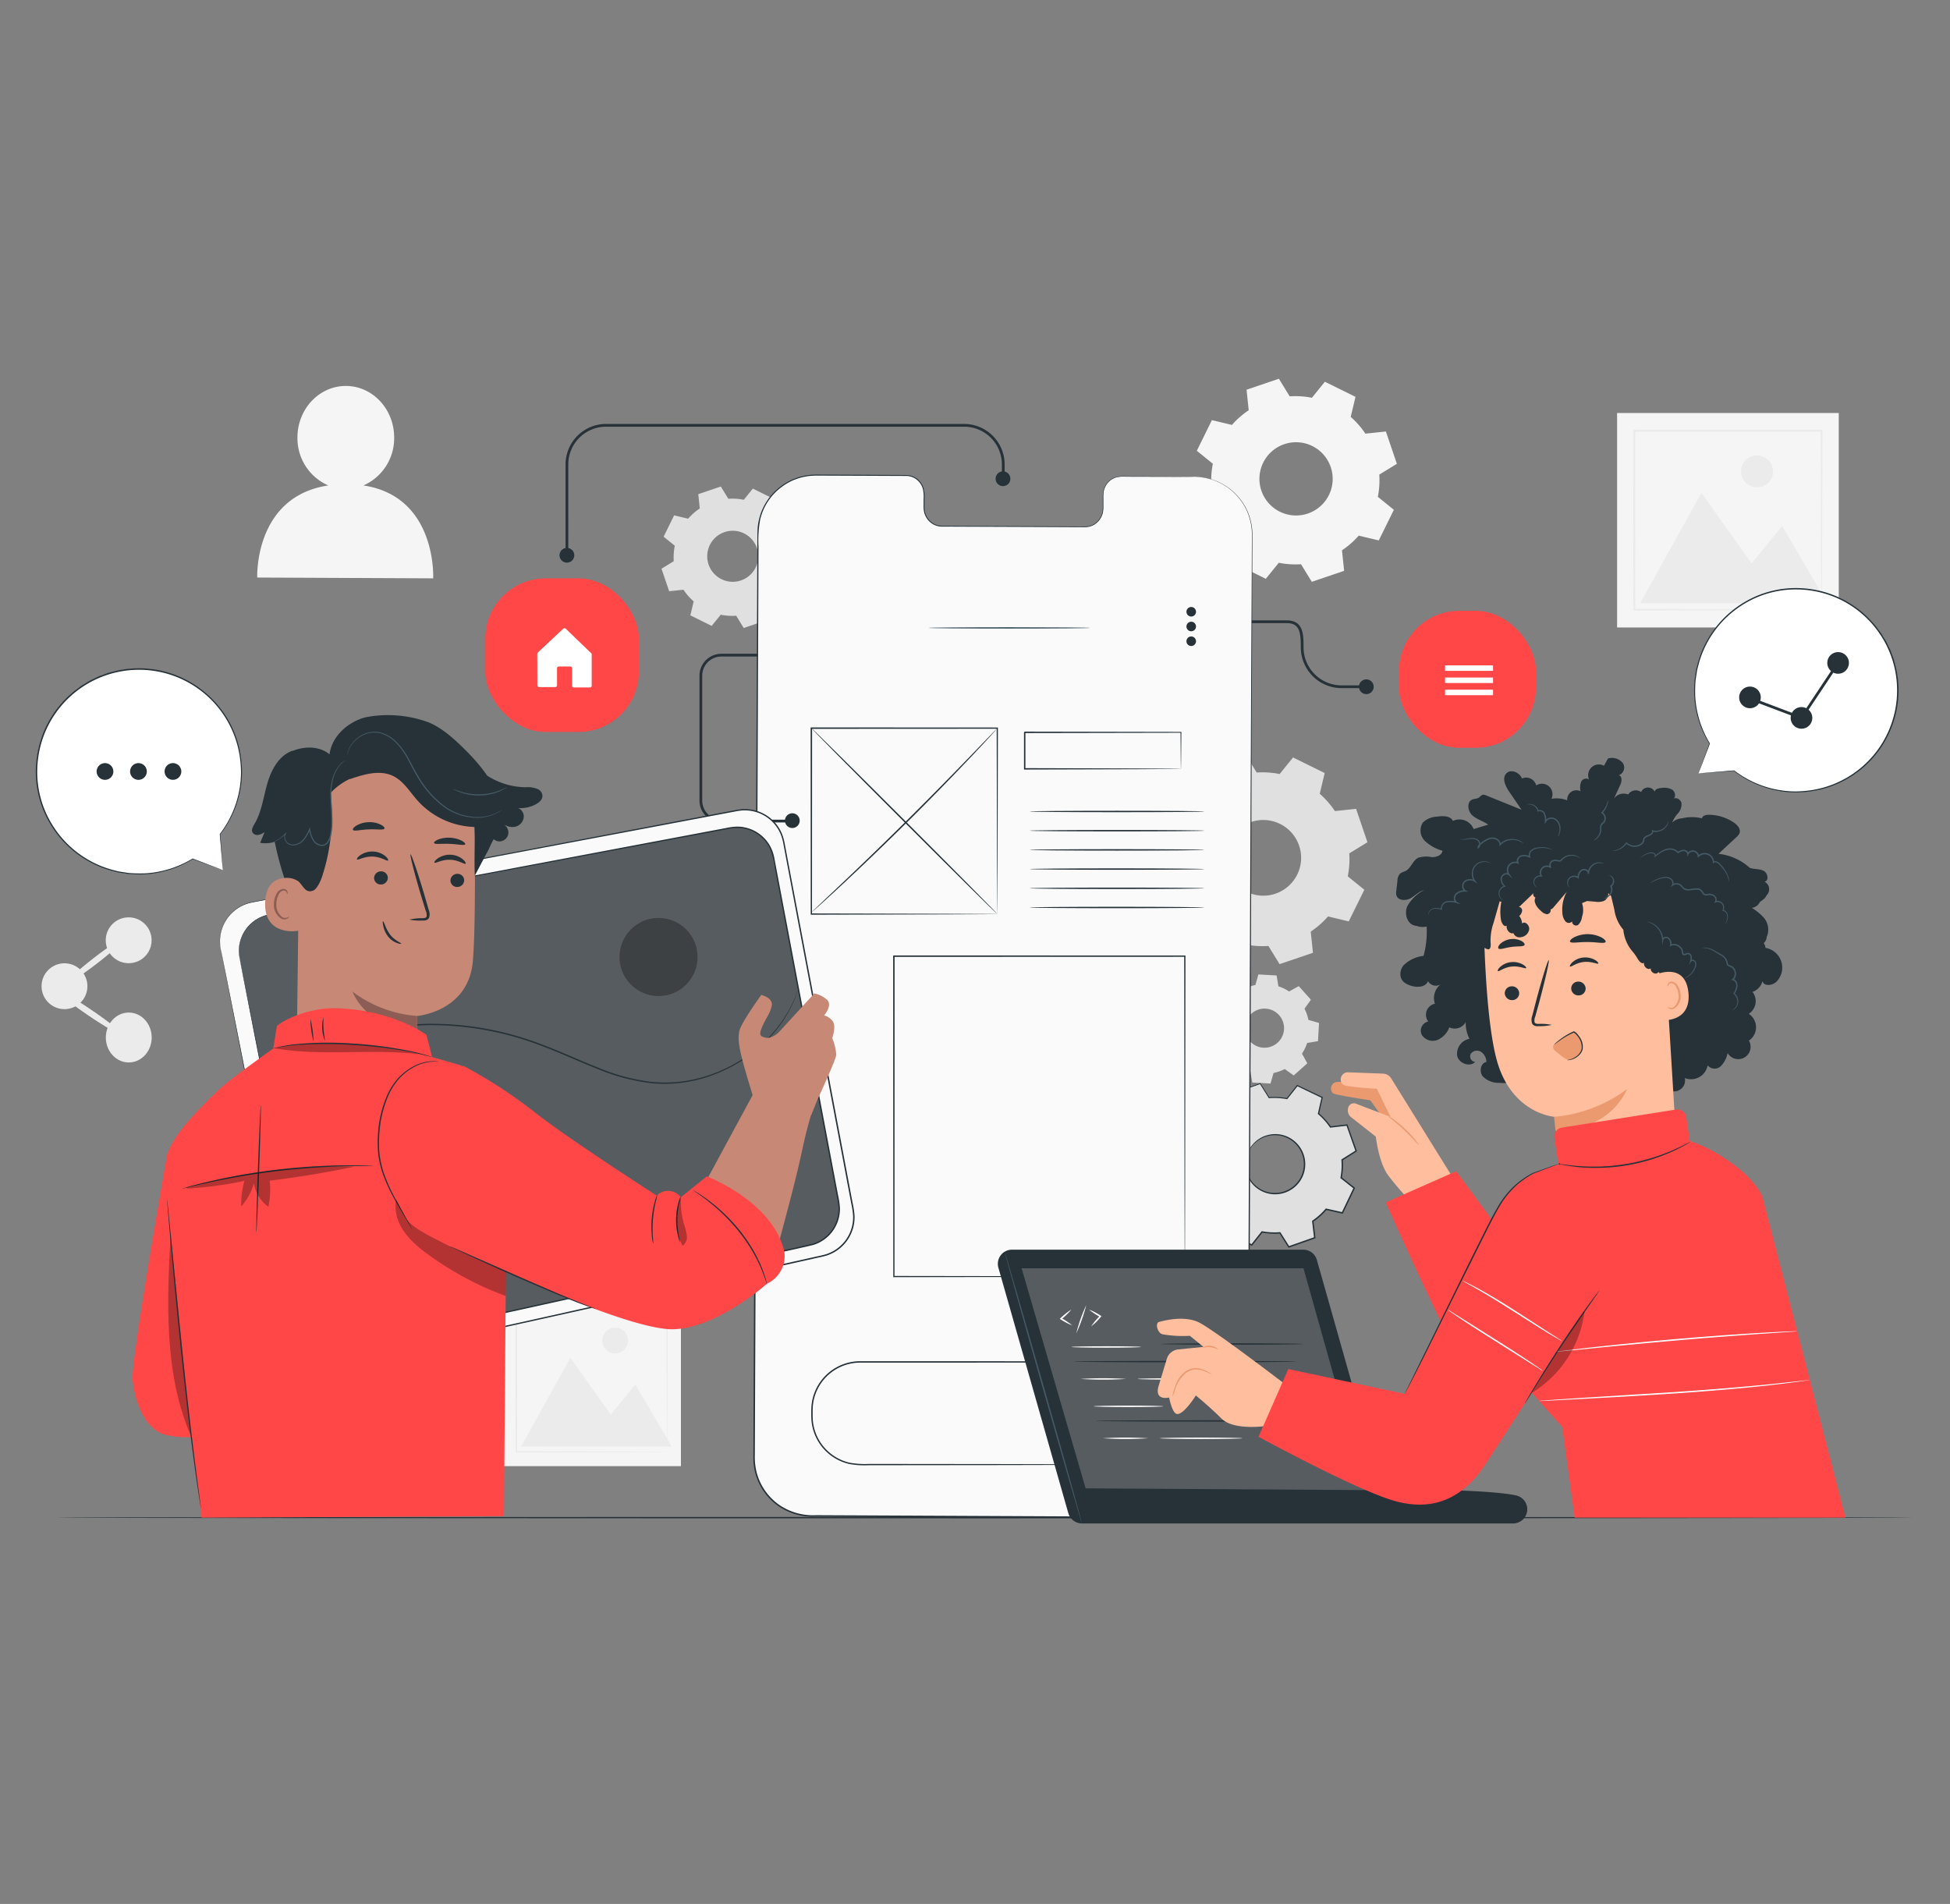 <svg xmlns="http://www.w3.org/2000/svg" width="381" height="372"><rect width="100%" height="100%" fill="#808080" stroke="none"/><defs><clipPath id="a"><path d="M0 0h381v372H0z"/></clipPath></defs><g data-name="Banner image" clip-path="url(#a)"><g data-name="Group 894"><g data-name="Group 206"><g data-name="Group 205"><g data-name="Group 191"><g data-name="Group 190"><g data-name="Group 189"><g data-name="Group 188"><path data-name="Rectangle 148" fill="#f5f5f5" d="M315.956 80.694h43.31v41.902h-43.31z"/></g></g></g></g><g data-name="Group 195"><g data-name="Group 194"><g data-name="Group 193"><g data-name="Group 192"><path data-name="Path 463" d="m320.462 117.861 11.979-21.562 9.8 13.782 5.954-7.319 8.859 15.1Z" fill="#ebebeb"/></g></g></g></g><g data-name="Group 199"><g data-name="Group 198"><g data-name="Group 197"><g data-name="Group 196"><path data-name="Path 464" d="M346.417 92.107a3.117 3.117 0 1 1-3.117-3.117 3.117 3.117 0 0 1 3.117 3.117Z" fill="#ebebeb"/></g></g></g></g><g data-name="Group 204"><g data-name="Group 203"><g data-name="Group 202"><g data-name="Group 201"><g data-name="Group 200"><path data-name="Path 465" d="M355.908 119.126a1.493 1.493 0 0 1-.01-.172c0-.125-.005-.285-.01-.489 0-.445-.011-1.075-.02-1.886l-.046-7.116-.091-25.3.177.177-36.59.03c-.049.043.387-.388.2-.2v18.436l-.02 16.52-.18-.179 26.459.091 7.463.047 1.979.021.513.01a1.255 1.255 0 0 1 .18.011.925.925 0 0 1-.16.01l-.494.01-1.944.021-7.422.047-26.574.091h-.179v-.181l-.02-16.52q0-4.4-.005-9.029V84.17c-.184.181.25-.258.21-.213l36.59.029h.178v.177l-.09 25.413-.046 7.076-.02 1.852c0 .2-.007.349-.01.47a.71.71 0 0 1-.018.152Z" fill="#ebebeb"/></g></g></g></g></g></g></g><g data-name="Group 225"><g data-name="Group 224"><g data-name="Group 210"><g data-name="Group 209"><g data-name="Group 208"><g data-name="Group 207"><path data-name="Rectangle 149" fill="#f5f5f5" d="M98.171 252.726h34.872v33.738H98.171z"/></g></g></g></g><g data-name="Group 214"><g data-name="Group 213"><g data-name="Group 212"><g data-name="Group 211"><path data-name="Path 466" d="m101.799 282.652 9.647-17.361 7.891 11.1 4.794-5.893 7.133 12.157Z" fill="#ebebeb"/></g></g></g></g><g data-name="Group 218"><g data-name="Group 217"><g data-name="Group 216"><g data-name="Group 215"><path data-name="Path 467" d="M122.696 261.914a2.51 2.51 0 1 1-2.51-2.509 2.51 2.51 0 0 1 2.51 2.509Z" fill="#ebebeb"/></g></g></g></g><g data-name="Group 223"><g data-name="Group 222"><g data-name="Group 221"><g data-name="Group 220"><g data-name="Group 219"><path data-name="Path 468" d="M130.339 283.67a.988.988 0 0 1-.008-.138c0-.1 0-.23-.008-.394l-.017-1.518-.037-5.73-.073-20.371.143.142-29.461.024c-.04.035.312-.313.163-.161v14.844l-.016 13.3-.145-.145 21.3.074 6.008.038 1.594.017.413.008a1.1 1.1 0 0 1 .146.008.65.65 0 0 1-.129.008l-.4.009-1.565.017-5.976.038-21.4.074h-.145v-.146c0-4.109-.01-8.577-.016-13.3v-14.844c-.148.146.2-.208.169-.171l29.461.024h.143v.143l-.073 20.461-.037 5.7-.017 1.491c0 .157-.005.28-.008.378a.622.622 0 0 1-.009.12Z" fill="#ebebeb"/></g></g></g></g></g></g></g><g data-name="Group 228"><g data-name="Group 227"><g data-name="Group 226"><path data-name="Path 469" d="M238.715 198.319a8.734 8.734 0 0 1 1.008-2.091l-1.044-1.883 2.656-2.372 1.753 1.249a8.71 8.71 0 0 1 2.191-.767l.593-2.069 3.556.2.356 2.121a8.7 8.7 0 0 1 2.091 1.009l1.882-1.044 2.373 2.656-1.249 1.753a8.738 8.738 0 0 1 .767 2.191l2.068.593-.2 3.556-2.122.356a8.7 8.7 0 0 1-1.009 2.091l1.044 1.883-2.656 2.372-1.753-1.249a8.723 8.723 0 0 1-2.191.767l-.593 2.068-3.556-.2-.357-2.122a8.734 8.734 0 0 1-2.091-1.008l-1.882 1.044-2.372-2.656 1.249-1.754a8.726 8.726 0 0 1-.767-2.191l-2.068-.593.2-3.556 2.122-.357Zm4.535 2.353a3.82 3.82 0 1 0 4.029-3.6 3.82 3.82 0 0 0-4.029 3.6Z" fill="#e0e0e0"/></g></g></g><g data-name="Group 231"><g data-name="Group 230"><g data-name="Group 229"><path data-name="Path 470" d="M233.895 156.715a16.888 16.888 0 0 1 3.378-2.962l-.435-4.143 6.522-2.221 2.178 3.551a16.859 16.859 0 0 1 4.484.292l2.621-3.237 6.182 3.047-.97 4.049a16.879 16.879 0 0 1 2.962 3.379l4.143-.436 2.216 6.526-3.551 2.178a16.9 16.9 0 0 1-.291 4.483l3.236 2.621-3.046 6.182-4.049-.97a16.9 16.9 0 0 1-3.379 2.962l.435 4.143-6.526 2.216-2.179-3.551a16.88 16.88 0 0 1-4.483-.292l-2.62 3.237-6.182-3.047.97-4.049a16.9 16.9 0 0 1-2.963-3.379l-4.143.435-2.216-6.526 3.551-2.179a16.879 16.879 0 0 1 .292-4.483l-3.236-2.621 3.047-6.182 4.05.97Zm6.3 7.623a7.394 7.394 0 1 0 9.9-3.363 7.394 7.394 0 0 0-9.902 3.362Z" fill="#e0e0e0"/></g></g></g><g data-name="Group 234"><g data-name="Group 233"><g data-name="Group 232"><path data-name="Path 471" d="M134.448 101.343a11.372 11.372 0 0 1 2.278-2l-.294-2.794 4.4-1.495 1.469 2.395a11.345 11.345 0 0 1 3.023.2l1.767-2.183 4.169 2.055-.654 2.73a11.391 11.391 0 0 1 2 2.279l2.794-.293 1.494 4.4-2.394 1.469a11.392 11.392 0 0 1-.2 3.023l2.182 1.768-2.055 4.169-2.731-.654a11.37 11.37 0 0 1-2.278 2l.293 2.794-4.4 1.495-1.469-2.395a11.393 11.393 0 0 1-3.023-.2l-1.767 2.182-4.169-2.055.654-2.731a11.389 11.389 0 0 1-2-2.278l-2.794.293-1.494-4.4 2.395-1.469a11.372 11.372 0 0 1 .2-3.023l-2.183-1.767 2.055-4.169 2.731.654Zm4.247 5.14a4.985 4.985 0 1 0 6.676-2.268 4.986 4.986 0 0 0-6.676 2.264Z" fill="#e0e0e0"/></g></g></g><g data-name="Group 237"><g data-name="Group 236"><g data-name="Group 235"><path data-name="Path 472" d="M240.71 83.02a16.343 16.343 0 0 1 3.27-2.867l-.422-4.01L249.875 74l2.108 3.437a16.34 16.34 0 0 1 4.34.282l2.537-3.132 5.984 2.95-.939 3.919a16.334 16.334 0 0 1 2.867 3.271l4.01-.422 2.146 6.317-3.437 2.108a16.337 16.337 0 0 1-.283 4.339l3.132 2.537-2.949 5.984-3.919-.939a16.359 16.359 0 0 1-3.27 2.867l.421 4.011-6.317 2.145-2.108-3.437a16.365 16.365 0 0 1-4.34-.283l-2.537 3.133-5.984-2.95.938-3.917a16.346 16.346 0 0 1-2.867-3.27l-4.011.421-2.145-6.316 3.437-2.109a16.357 16.357 0 0 1 .282-4.339l-3.132-2.537 2.949-5.984 3.92.939Zm6.1 7.378a7.156 7.156 0 1 0 9.583-3.255 7.157 7.157 0 0 0-9.587 3.258Z" fill="#f5f5f5"/></g></g></g><g data-name="Group 239"><g data-name="Group 238"><path data-name="Path 473" d="M71.013 94.848a10.073 10.073 0 0 0 6-9.319c.023-5.565-4.188-10.1-9.407-10.12s-9.465 4.468-9.488 10.032a10.058 10.058 0 0 0 6.02 9.407c-14.539 2.191-13.88 17.992-13.88 17.992l34.38.158s.787-15.973-13.625-18.15Z" fill="#f5f5f5"/></g></g><g data-name="Group 247"><g data-name="Group 240" transform="translate(8.055 188.149)"><circle data-name="Ellipse 27" cx="4.481" cy="4.481" r="4.481" transform="rotate(-89.201 4.543 4.48)" fill="#ebebeb"/></g><g data-name="Group 241" transform="translate(20.659 179.232)"><circle data-name="Ellipse 28" cx="4.481" cy="4.481" r="4.481" fill="#ebebeb"/></g><g data-name="Group 242" transform="translate(20.678 197.824)"><ellipse data-name="Ellipse 29" cx="4.481" cy="4.875" rx="4.481" ry="4.875" transform="translate(0 .012)" fill="#ebebeb"/></g><g data-name="Group 244"><g data-name="Group 243"><path data-name="Path 474" d="M23.843 202.131c-.192.282-3.172-1.411-6.657-3.78s-6.155-4.518-5.963-4.8 3.171 1.411 6.657 3.78 6.154 4.517 5.963 4.8Z" fill="#ebebeb"/></g></g><g data-name="Group 246"><g data-name="Group 245"><path data-name="Path 475" d="M24.204 183.399c.208.27-2.093 2.4-5.139 4.762s-5.687 4.057-5.9 3.787 2.092-2.4 5.14-4.762 5.688-4.056 5.899-3.787Z" fill="#ebebeb"/></g></g></g><g data-name="Group 249"><g data-name="Group 248"><path data-name="Path 476" d="M373.933 296.518c0 .077-81.288.14-181.539.14-100.286 0-181.557-.063-181.557-.14s81.271-.14 181.557-.14c100.251 0 181.539.063 181.539.14Z" fill="#263238"/></g></g><g data-name="Group 259"><g data-name="Group 258"><g data-name="Group 257"><g data-name="Group 250"><path data-name="Path 477" d="M238.934 219.088a13.186 13.186 0 0 1 2.605-2.343l-.38-3.227 5.068-1.793 1.734 2.748a13.148 13.148 0 0 1 3.5.183l2.012-2.55 4.851 2.316-.717 3.167a13.157 13.157 0 0 1 2.343 2.606l3.227-.38 1.793 5.068-2.748 1.734a13.168 13.168 0 0 1-.183 3.5l2.549 2.012-2.315 4.851-3.168-.717a13.159 13.159 0 0 1-2.606 2.343l.38 3.227-5.068 1.793-1.734-2.748a13.191 13.191 0 0 1-3.5-.183l-2.012 2.549-4.851-2.316.717-3.167a13.173 13.173 0 0 1-2.344-2.606l-3.227.38-1.793-5.068 2.748-1.734a13.168 13.168 0 0 1 .183-3.5l-2.55-2.012 2.315-4.851 3.168.717Zm4.987 5.883a5.767 5.767 0 1 0 7.688-2.72 5.767 5.767 0 0 0-7.687 2.72Z" fill="#e0e0e0"/></g><g data-name="Group 256"><g data-name="Group 251"><path data-name="Path 478" d="M238.934 219.088a13.186 13.186 0 0 1 2.605-2.343l-.38-3.227 5.068-1.793 1.734 2.748a13.148 13.148 0 0 1 3.5.183l2.012-2.55 4.851 2.316-.717 3.167a13.157 13.157 0 0 1 2.343 2.606l3.227-.38 1.793 5.068-2.748 1.734a13.168 13.168 0 0 1-.183 3.5l2.549 2.012-2.315 4.851-3.168-.717a13.159 13.159 0 0 1-2.606 2.343l.38 3.227-5.068 1.793-1.734-2.748a13.191 13.191 0 0 1-3.5-.183l-2.012 2.549-4.851-2.316.717-3.167a13.173 13.173 0 0 1-2.344-2.606l-3.227.38-1.793-5.068 2.748-1.734a13.168 13.168 0 0 1 .183-3.5l-2.55-2.012 2.315-4.851 3.168.717Zm4.987 5.883a5.767 5.767 0 1 0 7.688-2.72 5.767 5.767 0 0 0-7.687 2.72Z" fill="none"/></g><g data-name="Group 253"><g data-name="Group 252"><path data-name="Path 479" d="M243.923 224.967a4.465 4.465 0 0 1 .727-1.227 5.743 5.743 0 0 1 3.282-2.025 5.806 5.806 0 0 1 2.7.054 5.882 5.882 0 0 1 2.688 1.55 5.887 5.887 0 0 1 1.6 3.031 5.863 5.863 0 0 1-3.006 6.3 5.888 5.888 0 0 1-3.361.666 5.884 5.884 0 0 1-2.9-1.116 5.814 5.814 0 0 1-2.233-5.893 4.476 4.476 0 0 1 .5-1.338 12.223 12.223 0 0 0-.391 1.359 5.749 5.749 0 0 0 .559 3.714 5.649 5.649 0 0 0 4.488 3.017 5.654 5.654 0 0 0 3.207-.65 5.612 5.612 0 0 0 2.866-6.006 5.654 5.654 0 0 0-1.511-2.9 5.649 5.649 0 0 0-5.168-1.592 5.748 5.748 0 0 0-3.239 1.9 12.12 12.12 0 0 0-.808 1.156Z" fill="#263238"/></g></g><g data-name="Group 255"><g data-name="Group 254"><path data-name="Path 480" d="M238.938 219.088s-.066-.008-.2-.035l-.6-.125-2.374-.513.05-.024-2.292 4.863-.02-.086 2.556 2 .039.031-.009.049a13.184 13.184 0 0 0-.172 3.477v.055l-.047.03-2.744 1.74.041-.117 1.8 5.064-.117-.073 3.226-.386.07-.009.039.058a13.1 13.1 0 0 0 2.327 2.58l.055.047-.016.071-.713 3.168-.068-.14 4.854 2.311-.158.037 2.01-2.551.05-.063.079.015a13.132 13.132 0 0 0 3.464.179l.082-.006.044.069 1.736 2.747-.162-.056 5.067-1.794-.092.147-.381-3.227-.01-.084.07-.048a13.075 13.075 0 0 0 2.576-2.316l.056-.064.082.019 3.168.717-.157.076 2.316-4.851.039.169-2.548-2.013-.065-.052.016-.082a13.058 13.058 0 0 0 .183-3.463l-.006-.082.069-.044 2.749-1.732-.054.157-1.789-5.069.136.085-3.227.377-.075.009-.043-.063a13.083 13.083 0 0 0-2.318-2.585l-.056-.047.016-.071.721-3.166.063.131-4.847-2.324.13-.03-2.019 2.543-.038.048-.059-.011a13.13 13.13 0 0 0-3.474-.19h-.056l-.03-.047-1.726-2.753.1.034-5.075 1.774.041-.067.363 3.229v.027l-.023.015a13.555 13.555 0 0 0-2.029 1.68c-.206.206-.352.366-.451.471s-.15.155-.15.155.044-.062.133-.171.234-.276.435-.488a12.777 12.777 0 0 1 2.012-1.722l-.019.042-.4-3.225-.006-.049.047-.017 5.061-1.812.062-.022.035.056 1.742 2.743-.085-.042a13.269 13.269 0 0 1 3.526.176l-.1.037 2.006-2.554.053-.067.077.036 4.855 2.308.084.04-.011.096-.712 3.168-.039-.119a13.323 13.323 0 0 1 2.368 2.628l-.118-.054 3.226-.384.1-.012.034.1 1.8 5.066.035.1-.09.057-2.747 1.736.063-.125a13.306 13.306 0 0 1-.184 3.535l-.05-.133 2.551 2.011.086.069-.047.1-2.315 4.851-.048.1-.109-.025-3.168-.717.138-.046a13.331 13.331 0 0 1-2.632 2.366l.06-.132.38 3.227.013.111-.1.037-5.068 1.791-.1.036-.059-.092-1.732-2.749.125.062a13.353 13.353 0 0 1-3.535-.187l.129-.048-2.014 2.548-.064.082-.094-.045-4.849-2.321-.09-.043.022-.1.721-3.167.04.119a13.3 13.3 0 0 1-2.361-2.633l.109.049-3.228.375-.088.01-.029-.083-1.783-5.072-.026-.075.067-.042 2.752-1.728-.042.085a13.282 13.282 0 0 1 .194-3.522l.03.079-2.542-2.021-.045-.035.024-.051 2.339-4.84.016-.032.035.008 2.346.555.6.148.205.064Z" fill="#263238"/></g></g></g></g></g></g><g data-name="Group 297"><g data-name="Group 296"><g data-name="Group 264"><g data-name="Group 263"><g data-name="Group 260"><path data-name="Path 481" d="m233.403 93.16-14.367-.066a3.563 3.563 0 0 0-3.5 3.621l-.012 2.6a3.562 3.562 0 0 1-3.5 3.621l-28-.129a3.567 3.567 0 0 1-3.473-3.653l.012-2.6a3.567 3.567 0 0 0-3.473-3.653l-5.053-.024-12.574-.058a11.29 11.29 0 0 0-11.357 11.226l-.766 180.812a11.288 11.288 0 0 0 11.252 11.321l73.95.341a11.287 11.287 0 0 0 11.355-11.225l.767-180.814a11.287 11.287 0 0 0-11.261-11.32Z" fill="#fafafa"/></g><g data-name="Group 262"><g data-name="Group 261"><path data-name="Path 482" d="M233.403 93.161s.129 0 .386.014a8.43 8.43 0 0 1 1.143.093 10.651 10.651 0 0 1 4.227 1.474 10.853 10.853 0 0 1 2.569 2.09 11.251 11.251 0 0 1 2.141 3.371 11.614 11.614 0 0 1 .831 4.581l-.016 5.319-.226 63.657c-.095 26.875-.23 58.877-.37 94.41l-.055 13.488-.014 3.421a11.34 11.34 0 0 1-4.38 9.135 11.108 11.108 0 0 1-3.076 1.716 12.667 12.667 0 0 1-1.7.5 12.5 12.5 0 0 1-1.767.2c-2.361.046-4.713-.005-7.089 0l-14.369-.064-29.489-.134-15.082-.069-7.618-.035a11.967 11.967 0 0 1-7.334-2.041 11.54 11.54 0 0 1-4.46-6.171 12.4 12.4 0 0 1-.461-3.813l.016-3.8.064-15.087.127-29.5.244-55.761c.077-17.769.156-34.655.227-50.457q.055-11.852.1-22.867l.013-2.736c.028-.456.033-.915.09-1.367a11.091 11.091 0 0 1 .25-1.339 11.236 11.236 0 0 1 2.453-4.73 11.732 11.732 0 0 1 4.227-3.059c.41-.14.81-.31 1.226-.422a10.775 10.775 0 0 1 1.262-.286 9.01 9.01 0 0 1 1.273-.139c.427-.024.85-.038 1.269-.028l9.835.05 4.731.025 2.318.012a3.554 3.554 0 0 1 2.2.677 3.725 3.725 0 0 1 1.328 1.842 6.665 6.665 0 0 1 .19 2.228q0 .551-.005 1.1a6.4 6.4 0 0 0 .044 1.074 3.584 3.584 0 0 0 .885 1.876 3.4 3.4 0 0 0 1.754 1.036 4.708 4.708 0 0 0 1.025.082l1.039.005 4.072.021 14.87.079 6.559.037c.518-.008 1.043.029 1.537-.018a3.341 3.341 0 0 0 1.383-.492 3.577 3.577 0 0 0 1.58-2.282 6.6 6.6 0 0 0 .087-1.373q0-.684.008-1.349a7.192 7.192 0 0 1 .069-1.314 3.806 3.806 0 0 1 .442-1.2 3.545 3.545 0 0 1 1.82-1.564 5.872 5.872 0 0 1 2.241-.219l7.319.047 4.5.034c1.014.009 1.534.021 1.534.021s-.519.007-1.534.007l-4.5-.007-7.319-.02a5.794 5.794 0 0 0-2.208.219 3.448 3.448 0 0 0-1.766 1.533 3.71 3.71 0 0 0-.428 1.17 7.117 7.117 0 0 0-.064 1.3v1.349a6.681 6.681 0 0 1-.086 1.395 3.688 3.688 0 0 1-1.625 2.357 3.452 3.452 0 0 1-1.431.511c-.519.05-1.028.014-1.551.022l-6.567-.031-14.877-.057-4.07-.016h-1.039a4.868 4.868 0 0 1-1.06-.085 3.561 3.561 0 0 1-1.842-1.085 3.753 3.753 0 0 1-.929-1.963 6.532 6.532 0 0 1-.047-1.1v-1.1a6.519 6.519 0 0 0-.184-2.172 3.544 3.544 0 0 0-1.267-1.753 3.369 3.369 0 0 0-2.085-.642l-2.318-.01-4.732-.02-9.835-.04c-.422-.009-.84 0-1.257.029a8.771 8.771 0 0 0-1.251.138 10.478 10.478 0 0 0-1.236.277c-.409.11-.8.278-1.2.415a11.535 11.535 0 0 0-4.148 3.008 11.031 11.031 0 0 0-2.4 4.645 22.592 22.592 0 0 0-.342 5.393l-.089 22.866c-.063 15.8-.131 32.688-.2 50.458s-.149 36.423-.228 55.761l-.123 29.5-.063 15.087-.016 3.8a12.133 12.133 0 0 0 .45 3.733 11.263 11.263 0 0 0 4.352 6.019 11.679 11.679 0 0 0 7.176 1.991l7.617.035 15.082.07 29.489.138 14.369.068c2.369 0 4.74.05 7.075.005a12.247 12.247 0 0 0 1.725-.2 12.378 12.378 0 0 0 1.663-.485 10.824 10.824 0 0 0 3-1.675 10.988 10.988 0 0 0 3.808-5.568c.683-2.185.421-4.51.488-6.779l.06-13.488.43-94.41c.122-26.877.24-48.623.314-63.656l.029-5.319a11.547 11.547 0 0 0-.812-4.549 11.209 11.209 0 0 0-2.116-3.355 10.84 10.84 0 0 0-2.546-2.089 10.714 10.714 0 0 0-4.2-1.494 9.044 9.044 0 0 0-1.139-.108c-.265-.011-.394-.022-.394-.022Z" fill="#263238"/></g></g></g></g><g data-name="Group 266"><g data-name="Group 265"><path data-name="Path 483" d="M220.803 286.152s.146-.017.43-.036l.529-.034.724-.118a9.209 9.209 0 0 0 4.328-2.056 9.39 9.39 0 0 0 2.2-2.695 9.3 9.3 0 0 0 1.1-3.966 12.556 12.556 0 0 0-.481-4.721 9.457 9.457 0 0 0-1.166-2.314 9.733 9.733 0 0 0-1.868-1.988 9.14 9.14 0 0 0-2.486-1.409 8.536 8.536 0 0 0-2.923-.592c-2.053-.037-4.206-.005-6.426-.012l-14.19.013-32.515.011a9.293 9.293 0 0 0-9.053 7.258c-.081.331-.111.671-.169 1.005-.03.338-.038.677-.057 1.014 0 .687-.007 1.371.04 2.036a9.3 9.3 0 0 0 7.212 8.243 16.745 16.745 0 0 0 3.749.23l26.556.03 17.9.045 4.867.026 1.266.014c.285 0 .431.015.431.015s-.146.01-.431.014l-1.266.014-4.867.026-17.9.045-26.556.029a16.911 16.911 0 0 1-3.806-.232 9.564 9.564 0 0 1-7.428-8.475c-.049-.692-.045-1.374-.043-2.06.02-.347.029-.7.059-1.044.059-.344.09-.695.174-1.035a9.57 9.57 0 0 1 9.323-7.479l32.515.011 14.19.013c2.224.011 4.365-.015 6.435.028a8.72 8.72 0 0 1 2.987.615 9.329 9.329 0 0 1 2.536 1.447 9.9 9.9 0 0 1 1.9 2.035 9.624 9.624 0 0 1 1.18 2.364 12.677 12.677 0 0 1 .468 4.786 9.372 9.372 0 0 1-3.385 6.736 10.3 10.3 0 0 1-2.4 1.46 10.188 10.188 0 0 1-1.982.568l-.729.1-.532.02c-.295.017-.44.015-.44.015Z" fill="#263238"/></g></g><g data-name="Group 268"><g data-name="Group 267"><path data-name="Path 484" d="M231.498 249.418s0-.1-.007-.3 0-.49-.007-.87c0-.77-.008-1.9-.014-3.376l-.032-12.764-.062-45.293.123.123-56.842.017h-.005l.14-.14-.021 62.6-.119-.119 41.211.061 11.539.031 3.044.014c.69 0 1.053.013 1.053.013s-.345.009-1.027.013l-3.022.014-11.512.031-41.286.061h-.119v-.119l-.021-62.6v-.14h.146l56.842.017h.123v.122l-.062 45.372-.032 12.736-.015 3.353c0 .374-.005.659-.007.857s-.009.286-.009.286Z" fill="#263238"/></g></g><g data-name="Group 270"><g data-name="Group 269"><path data-name="Path 485" d="M212.999 122.681c0 .077-7.066.14-15.78.14s-15.783-.063-15.783-.14 7.065-.14 15.783-.14 15.78.058 15.78.14Z" fill="#455a64"/></g></g><g data-name="Group 274"><g data-name="Group 271"><path data-name="Path 486" d="M233.679 119.528a.932.932 0 1 1-.932-.932.932.932 0 0 1 .932.932Z" fill="#263238"/></g><g data-name="Group 272"><path data-name="Path 487" d="M233.679 122.407a.932.932 0 1 1-.932-.932.932.932 0 0 1 .932.932Z" fill="#263238"/></g><g data-name="Group 273"><path data-name="Path 488" d="M233.679 125.287a.932.932 0 1 1-.932-.932.932.932 0 0 1 .932.932Z" fill="#263238"/></g></g><g data-name="Group 276"><g data-name="Group 275"><path data-name="Path 489" d="M194.858 178.59s0-.062-.007-.176 0-.288-.007-.5c0-.452-.008-1.107-.014-1.957l-.032-7.395-.062-26.3.121.121-36.327.019.14-.14-.019 36.331-.121-.121 26.3.062 7.394.032 1.956.014.5.007c.114 0 .176.007.176.007s-.053 0-.162.006l-.492.007-1.933.014-7.367.032-26.377.062h-.121v-.121l-.019-36.331v-.14h.143l36.327.019h.121v.121l-.062 26.376-.032 7.368-.014 1.933c0 .211-.005.373-.007.492l-.003.158Z" fill="#263238"/></g></g><g data-name="Group 278"><g data-name="Group 277"><path data-name="Path 490" d="M194.737 142.429a.494.494 0 0 1-.079.105l-.254.29-.995 1.1c-.867.95-2.136 2.311-3.716 3.982a562.26 562.26 0 0 1-25.533 25.288 333.334 333.334 0 0 1-4.017 3.678l-1.106.984-.293.251a.468.468 0 0 1-.106.078s.026-.038.087-.1l.274-.271 1.071-1.023 3.955-3.742c3.338-3.162 7.921-7.56 12.908-12.5s9.423-9.478 12.617-12.785l3.78-3.92 1.033-1.061.274-.271a.478.478 0 0 1 .1-.083Z" fill="#263238"/></g></g><g data-name="Group 280"><g data-name="Group 279"><path data-name="Path 491" d="M194.858 178.59c-.055.055-8.233-8.035-18.264-18.066s-18.122-18.211-18.068-18.265 8.231 8.033 18.265 18.068 18.121 18.208 18.067 18.263Z" fill="#263238"/></g></g><g data-name="Group 282"><g data-name="Group 281"><path data-name="Path 492" d="M230.736 150.216a.875.875 0 0 1-.008-.129l-.009-.366-.019-1.4-.046-5.238.082.082-30.526.059c.279-.279.077-.076.14-.138v7.133l-.138-.137 21.739.062 6.432.039 1.74.018.455.009a1.251 1.251 0 0 1 .161.009.707.707 0 0 1-.143.009l-.438.009-1.71.018-6.4.039-21.836.062h-.138v-7.271c.062-.063-.14.138.14-.142l30.526.058h.082v.081l-.045 5.285-.02 1.385c0 .145-.006.26-.009.351a.543.543 0 0 1-.012.113Z" fill="#263238"/></g></g><g data-name="Group 295"><g data-name="Group 284"><g data-name="Group 283"><path data-name="Path 493" d="M235.319 158.549c0 .077-7.644.14-17.071.14s-17.072-.062-17.072-.14 7.642-.14 17.072-.14 17.071.062 17.071.14Z" fill="#263238"/></g></g><g data-name="Group 286"><g data-name="Group 285"><path data-name="Path 494" d="M235.319 162.301c0 .077-7.644.14-17.071.14s-17.072-.063-17.072-.14 7.642-.14 17.072-.14 17.071.063 17.071.14Z" fill="#263238"/></g></g><g data-name="Group 288"><g data-name="Group 287"><path data-name="Path 495" d="M235.319 166.053c0 .077-7.644.14-17.071.14s-17.072-.062-17.072-.14 7.642-.14 17.072-.14 17.071.062 17.071.14Z" fill="#263238"/></g></g><g data-name="Group 290"><g data-name="Group 289"><path data-name="Path 496" d="M235.319 169.801c0 .077-7.644.14-17.071.14s-17.072-.063-17.072-.14 7.642-.14 17.072-.14 17.071.067 17.071.14Z" fill="#263238"/></g></g><g data-name="Group 292"><g data-name="Group 291"><path data-name="Path 497" d="M235.319 173.557c0 .077-7.644.14-17.071.14s-17.072-.062-17.072-.14 7.642-.14 17.072-.14 17.071.062 17.071.14Z" fill="#263238"/></g></g><g data-name="Group 294"><g data-name="Group 293"><path data-name="Path 498" d="M235.319 177.309c0 .077-7.644.14-17.071.14s-17.072-.063-17.072-.14 7.642-.14 17.072-.14 17.071.067 17.071.14Z" fill="#263238"/></g></g></g></g></g><g data-name="Group 300"><g data-name="Group 298"><path data-name="Path 499" d="M268.4 134.18a1.44 1.44 0 1 1-1.44-1.44 1.44 1.44 0 0 1 1.44 1.44Z" fill="#263238"/></g><g data-name="Group 299"><path data-name="Path 500" d="M266.961 134.449h-4.837a7.978 7.978 0 0 1-7.968-7.969c0-2.876-.192-4.737-2.764-4.737h-6.809v-.537h6.809c3.3 0 3.3 2.784 3.3 5.24a7.447 7.447 0 0 0 7.431 7.466h4.837Z" fill="#263238"/></g></g><g data-name="Group 303"><g data-name="Group 301" transform="translate(94.823 112.999)"><rect data-name="Rectangle 150" width="30.01" height="30.01" rx="11.781" fill="#ff4747"/></g><g data-name="Group 302"><path data-name="Path 501" d="M105.326 134.243h3.173a.338.338 0 0 0 .338-.338v-3.346a.338.338 0 0 1 .338-.338h2.264a.338.338 0 0 1 .338.338v3.42a.338.338 0 0 0 .338.338h3.155a.338.338 0 0 0 .338-.338v-6.112a.338.338 0 0 0-.1-.243l-4.983-4.8a.338.338 0 0 0-.466 0l-4.977 4.67a.339.339 0 0 0-.107.248l.017 6.162a.338.338 0 0 0 .334.339Z" fill="#fff"/></g></g><g data-name="Group 309"><g data-name="Group 304" transform="translate(273.338 119.342)"><rect data-name="Rectangle 151" width="26.762" height="26.762" rx="11.781" fill="#ff4747"/></g><g data-name="Group 308"><g data-name="Group 305"><path data-name="Rectangle 152" fill="#fff" d="M282.343 130.002h9.375v1.074h-9.375z"/></g><g data-name="Group 306"><path data-name="Rectangle 153" fill="#fff" d="M282.343 132.377h9.375v1.074h-9.375z"/></g><g data-name="Group 307"><path data-name="Rectangle 154" fill="#fff" d="M282.343 134.753h9.375v1.074h-9.375z"/></g></g></g><g data-name="Group 313"><g data-name="Group 310"><path data-name="Path 502" d="M112.204 108.49a1.44 1.44 0 1 1-1.44-1.44 1.439 1.439 0 0 1 1.44 1.44Z" fill="#263238"/></g><g data-name="Group 311"><path data-name="Path 503" d="M197.407 93.539a1.44 1.44 0 1 1-1.44-1.44 1.44 1.44 0 0 1 1.44 1.44Z" fill="#263238"/></g><g data-name="Group 312"><path data-name="Path 504" d="M111.037 107.911h-.537V90.743a7.921 7.921 0 0 1 7.912-7.912h69.966a7.921 7.921 0 0 1 7.912 7.912v2.8h-.537v-2.8a7.383 7.383 0 0 0-7.375-7.375h-69.97a7.383 7.383 0 0 0-7.375 7.375Z" fill="#263238"/></g></g><g data-name="Group 316"><g data-name="Group 314"><path data-name="Path 505" d="M156.246 160.34a1.44 1.44 0 1 1-1.44-1.44 1.44 1.44 0 0 1 1.44 1.44Z" fill="#263238"/></g><g data-name="Group 315"><path data-name="Path 506" d="M154.951 160.693h-14.01a4.279 4.279 0 0 1-4.274-4.274V132.01a4.279 4.279 0 0 1 4.274-4.274h7.056v.537h-7.056a3.742 3.742 0 0 0-3.737 3.737v24.408a3.742 3.742 0 0 0 3.737 3.737h14.01Z" fill="#263238"/></g></g><g data-name="Group 327"><g data-name="Group 321"><g data-name="Group 320"><g data-name="Group 317"><path data-name="Path 507" d="m331.856 151.112 2.178-5.837a19.9 19.9 0 1 1 4.765 5.3l.007.009Z" fill="#fff"/></g><g data-name="Group 319"><g data-name="Group 318"><path data-name="Path 508" d="M331.858 151.112s.16-.018.461-.045l1.336-.115 5.148-.429-.045.1-.006-.009a.062.062 0 0 1 .011-.087.063.063 0 0 1 .076 0 19.857 19.857 0 0 0 8.989 3.865 19.444 19.444 0 0 0 3.053.242 22.337 22.337 0 0 0 3.262-.285 19.725 19.725 0 0 0 3.964-37.839 20.1 20.1 0 0 0-8.989-1.269 19.428 19.428 0 0 0-8.136 2.627 19.8 19.8 0 0 0-9.054 11.755l-.213.82a5.331 5.331 0 0 0-.173.814l-.248 1.608a27.5 27.5 0 0 0-.077 3.081 19.787 19.787 0 0 0 2.868 9.3.061.061 0 0 1 0 .052l-1.648 4.31-.431 1.12-.154.386s.039-.121.128-.369.227-.628.4-1.112l1.594-4.375v.051a19.779 19.779 0 0 1-2.951-9.352 27.429 27.429 0 0 1 .063-3.11l.243-1.626a5.417 5.417 0 0 1 .172-.824l.212-.83a19.992 19.992 0 0 1 9.128-11.917 19.654 19.654 0 0 1 8.24-2.675 20.33 20.33 0 0 1 9.114 1.278 19.871 19.871 0 0 1 7.871 5.558 9 9 0 0 1 .76.942l.719.967.623 1.026a8.175 8.175 0 0 1 .59 1.042l.516 1.071c.182.352.284.736.43 1.1.129.371.283.733.39 1.109l.291 1.133a19.7 19.7 0 0 1 .079 9.02 19.935 19.935 0 0 1-16.285 15.337 22.413 22.413 0 0 1-3.3.275 19.513 19.513 0 0 1-3.082-.258 19.861 19.861 0 0 1-9.036-3.951l.087-.087.007.009a.062.062 0 0 1-.011.086.065.065 0 0 1-.034.013l-5.2.356-1.32.086c-.291.02-.432.025-.432.025Z" fill="#263238"/></g></g></g></g><g data-name="Group 326"><g data-name="Group 322"><path data-name="Path 509" d="m352.087 140.592-10.266-3.874.19-.5 9.866 3.723 7.035-10.564.447.3Z" fill="#263238"/></g><g data-name="Group 323" transform="translate(339.797 134.14)"><circle data-name="Ellipse 30" cx="2.119" cy="2.119" r="2.119" fill="#263238"/></g><g data-name="Group 324" transform="translate(349.863 138.146)"><circle data-name="Ellipse 31" cx="2.119" cy="2.119" r="2.119" fill="#263238"/></g><g data-name="Group 325" transform="translate(357.017 127.404)"><circle data-name="Ellipse 32" cx="2.119" cy="2.119" r="2.119" fill="#263238"/></g></g></g><g data-name="Group 349"><g data-name="Group 332"><g data-name="Group 331"><g data-name="Group 328"><path data-name="Path 510" d="m43.533 169.998-5.887-2.2a20.065 20.065 0 1 1 5.347-4.806l.009-.007Z" fill="#fff"/></g><g data-name="Group 330"><g data-name="Group 329"><path data-name="Path 511" d="M43.533 169.997s-.018-.162-.045-.466l-.116-1.347c-.1-1.186-.244-2.927-.432-5.193l.1.045-.009.006a.062.062 0 0 1-.087-.011.064.064 0 0 1 0-.076 20.038 20.038 0 0 0 3.9-9.067 19.654 19.654 0 0 0 .243-3.08 22.5 22.5 0 0 0-.287-3.29 19.9 19.9 0 0 0-38.169-4 20.268 20.268 0 0 0-1.281 9.067 19.6 19.6 0 0 0 2.65 8.207 19.97 19.97 0 0 0 11.857 9.132l.827.215a5.436 5.436 0 0 0 .822.175l1.622.25a27.712 27.712 0 0 0 3.107.078 19.966 19.966 0 0 0 9.381-2.893.06.06 0 0 1 .052-.005l4.347 1.662 1.129.436c.255.1.389.155.389.155s-.122-.04-.372-.129l-1.122-.405-4.413-1.607h.052a19.96 19.96 0 0 1-9.433 2.976 27.66 27.66 0 0 1-3.139-.07l-1.639-.245a5.465 5.465 0 0 1-.831-.173l-.837-.214a20.166 20.166 0 0 1-12.02-9.207 19.826 19.826 0 0 1-2.7-8.311 20.51 20.51 0 0 1 1.289-9.192 20.04 20.04 0 0 1 5.606-7.939 9 9 0 0 1 .95-.766l.976-.726 1.035-.629a8.325 8.325 0 0 1 1.053-.583l1.08-.52c.355-.183.742-.287 1.11-.433.374-.13.74-.286 1.119-.394l1.143-.293a19.869 19.869 0 0 1 9.1-.079 20.226 20.226 0 0 1 13.046 9.6 20.036 20.036 0 0 1 2.42 6.824 22.734 22.734 0 0 1 .278 3.326 19.781 19.781 0 0 1-.26 3.109 20.036 20.036 0 0 1-3.985 9.113l-.086-.087.009-.006a.062.062 0 0 1 .087.011.066.066 0 0 1 .013.033l.359 5.243.087 1.331c.02.308.025.442.025.442Z" fill="#263238"/></g></g></g></g><g data-name="Group 348"><g data-name="Group 337"><g data-name="Group 336"><g data-name="Group 335"><g data-name="Group 334"><g data-name="Group 333"><path data-name="Path 512" d="M22.149 150.734a1.634 1.634 0 1 1-1.634-1.634 1.634 1.634 0 0 1 1.634 1.634Z" fill="#263238"/></g></g></g></g></g><g data-name="Group 342"><g data-name="Group 341"><g data-name="Group 340"><g data-name="Group 339"><g data-name="Group 338"><path data-name="Path 513" d="M28.686 150.734a1.634 1.634 0 1 1-1.634-1.634 1.634 1.634 0 0 1 1.634 1.634Z" fill="#263238"/></g></g></g></g></g><g data-name="Group 347"><g data-name="Group 346"><g data-name="Group 345"><g data-name="Group 344"><g data-name="Group 343"><path data-name="Path 514" d="M35.207 149.917a1.633 1.633 0 1 1-2.231-.6 1.633 1.633 0 0 1 2.231.6Z" fill="#263238"/></g></g></g></g></g></g></g><g data-name="Group 636"><g data-name="Group 378"><g data-name="Group 350"><path data-name="Path 515" d="M269.358 288.974c-2.125-7.76-9.887-35.135-12.063-42.8a2.764 2.764 0 0 0-2.66-2.01h-56.906a2.765 2.765 0 0 0-2.66 3.523l13.665 47.959a2.766 2.766 0 0 0 2.66 2.008h84.245a2.766 2.766 0 0 0 .6-5.466l-.19-.04c-5.111-1.052-18.749-1.144-24.028-1.138a2.76 2.76 0 0 1-2.663-2.036Z" fill="#263238"/></g><g data-name="Group 351"><path data-name="Path 516" d="m199.61 247.802 12.508 43 54.739.338-12.179-43.341Z" fill="#575c60"/></g><g data-name="Group 353"><g data-name="Group 352"><path data-name="Path 517" d="M222.944 263.174c0 .077-3.047.14-6.8.14s-6.805-.062-6.805-.14 3.046-.14 6.805-.14 6.8.062 6.8.14Z" fill="#fff"/></g></g><g data-name="Group 355"><g data-name="Group 354"><path data-name="Path 518" d="M220.022 269.42a70.8 70.8 0 0 1-8.9 0 71.05 71.05 0 0 1 8.9 0Z" fill="#fff"/></g></g><g data-name="Group 357"><g data-name="Group 356"><path data-name="Path 519" d="M238.414 269.42c0 .077-3.616.14-8.075.14s-8.076-.063-8.076-.14 3.615-.14 8.076-.14 8.075.063 8.075.14Z" fill="#fff"/></g></g><g data-name="Group 359"><g data-name="Group 358"><path data-name="Path 520" d="M209.484 258.954a12.007 12.007 0 0 1-2.265-1.179l-.166-.1.145-.127.063-.055a12.5 12.5 0 0 1 2.075-1.629 12.584 12.584 0 0 1-1.89 1.84l-.063.055-.021-.226a11.992 11.992 0 0 1 2.122 1.421Z" fill="#fff"/></g></g><g data-name="Group 361"><g data-name="Group 360"><path data-name="Path 521" d="M212.783 255.865a12.194 12.194 0 0 1 2.294 1.2l.149.088-.117.127-.029.032a12.465 12.465 0 0 1-1.88 1.841 12.414 12.414 0 0 1 1.674-2.031l.03-.032.032.215a12.152 12.152 0 0 1-2.153-1.44Z" fill="#fff"/></g></g><g data-name="Group 363"><g data-name="Group 362"><path data-name="Path 522" d="M212.242 254.985a30.806 30.806 0 0 1-1.961 5.531 30.879 30.879 0 0 1 1.961-5.531Z" fill="#fff"/></g></g><g data-name="Group 365"><g data-name="Group 364"><path data-name="Path 523" d="M254.67 262.593c0 .077-6.238.14-13.932.14s-13.934-.063-13.934-.14 6.237-.14 13.934-.14 13.932.063 13.932.14Z" fill="#263238"/></g></g><g data-name="Group 367"><g data-name="Group 366"><path data-name="Path 524" d="M253.313 266.03c0 .077-9.74.14-21.753.14s-21.755-.063-21.755-.14 9.738-.14 21.755-.14 21.753.063 21.753.14Z" fill="#263238"/></g></g><g data-name="Group 369"><g data-name="Group 368"><path data-name="Path 525" d="M227.29 274.77c0 .077-3.047.14-6.8.14s-6.8-.063-6.8-.14 3.046-.14 6.8-.14 6.8.059 6.8.14Z" fill="#fff"/></g></g><g data-name="Group 371"><g data-name="Group 370"><path data-name="Path 526" d="M224.369 281.013a71.049 71.049 0 0 1-8.9 0 71.018 71.018 0 0 1 8.9 0Z" fill="#fff"/></g></g><g data-name="Group 373"><g data-name="Group 372"><path data-name="Path 527" d="M242.76 281.013c0 .077-3.615.14-8.074.14s-8.076-.062-8.076-.14 3.615-.14 8.076-.14 8.074.062 8.074.14Z" fill="#fff"/></g></g><g data-name="Group 375"><g data-name="Group 374"><path data-name="Path 528" d="M257.659 277.623c0 .077-9.74.14-21.753.14s-21.755-.062-21.755-.14 9.738-.14 21.755-.14 21.753.062 21.753.14Z" fill="#263238"/></g></g><g data-name="Group 377"><g data-name="Group 376"><path data-name="Path 529" d="M211.395 297.652c-.074.021-3.5-11.794-7.648-26.387s-7.455-26.445-7.38-26.466 3.5 11.791 7.65 26.389 7.452 26.443 7.378 26.464Z" fill="#455a64"/></g></g></g><g data-name="Group 635"><g data-name="Group 384"><g data-name="Group 379"><path data-name="Path 530" d="M226.324 258.329s4.664-1.5 7.829 0 19.159 13.827 19.159 13.827l-2.666 9.5-3.665-3s-6 .833-8.33-1.5-5-4.5-5-4.5-2.4 3.836-3.7 3.613c-.957-.165-1.518-3.214-1.518-3.214s-2.812.714-2.116-2.065l1.667-5.514a2.581 2.581 0 0 1 2.213-1.821l4.949-.495-2.666-2.166a22.968 22.968 0 0 1-5.342-.3c-.869-.182-1.465-1.879-.814-2.365Z" fill="#ffbe9d"/></g><g data-name="Group 381"><g data-name="Group 380"><path data-name="Path 531" d="M236.691 268.498c-.024.045-.556-.28-1.471-.637a4.156 4.156 0 0 0-1.659-.3 3.4 3.4 0 0 0-1.888.732 6.638 6.638 0 0 0-2.055 3.143 13.174 13.174 0 0 1-.548 1.513 7.1 7.1 0 0 1 .36-1.576 8.811 8.811 0 0 1 .67-1.635 5.177 5.177 0 0 1 1.4-1.667 3.554 3.554 0 0 1 2.047-.767 4.111 4.111 0 0 1 1.743.372 7.59 7.59 0 0 1 1.049.559c.238.152.361.244.352.263Z" fill="#eb996e"/></g></g><g data-name="Group 383"><g data-name="Group 382"><path data-name="Path 532" d="M237.994 263.714a3.77 3.77 0 0 0-2.993-.355c-.017-.03.124-.156.4-.27a2.466 2.466 0 0 1 2.259.267c.25.177.358.333.334.358Z" fill="#eb996e"/></g></g></g><g data-name="Group 389"><g data-name="Group 385"><path data-name="Path 533" d="m263.017 211.344-1.691.044a1.288 1.288 0 0 0-1.093 1.943.906.906 0 0 0 .439.371c.936.351 7.074 1.286 7.074 1.286l2.806 3.917 2.163-1.286s-2.689-7.307-2.513-7.132-7.185.857-7.185.857Z" fill="#eb996e"/></g><g data-name="Group 386"><path data-name="Path 534" d="M284.26 230.739 271.819 210.7a1.975 1.975 0 0 0-1.6-.933l-6.8-.259a1.4 1.4 0 0 0-1.309 2.046 1.254 1.254 0 0 0 .839.58 53.274 53.274 0 0 0 6.059.585l2.693 5.507-6.767-2.586a1.14 1.14 0 0 0-1.539.894 1.736 1.736 0 0 0 .51 1.688c1.148.892 4.909 3.857 4.909 3.857s.548 5.078 2.46 7.628 4.962 5.759 4.962 5.759Z" fill="#ffbe9d"/></g><g data-name="Group 388"><g data-name="Group 387"><path data-name="Path 535" d="M277.204 223.699c-.067.053-1.215-1.374-2.854-2.912s-3.123-2.609-3.074-2.678a4.444 4.444 0 0 1 1.027.628 21.8 21.8 0 0 1 4.214 3.974 4.433 4.433 0 0 1 .687.988Z" fill="#eb996e"/></g></g></g><g data-name="Group 612"><g data-name="Group 392"><g data-name="Group 391"><g data-name="Group 390"><path data-name="Path 536" d="M344.164 184.554a1.7 1.7 0 0 0 .375-2.883c.808-.566.417-1.9-.333-2.537s-1.76-.973-2.374-1.744a2.023 2.023 0 0 0 2.214-2 1.65 1.65 0 0 0 .712-3.123c.91-.178.667-1.688-.156-2.115s-1.83-.28-2.706-.581a10.912 10.912 0 0 0-6.127-2.751l3.453-3.208a2.182 2.182 0 0 0 .67-.881c.246-.782-.429-1.543-1.105-2.005a8.853 8.853 0 0 0-4.893-1.533c-.557 0-1.251.156-1.369.7a7.931 7.931 0 0 0-3.853-.01 3.06 3.06 0 0 0-1.963.836 6.051 6.051 0 0 1 1.158-1.825 2.591 2.591 0 0 0 .663-2c-.15-.71-1.084-1.236-1.636-.765.633-.387.428-1.449-.191-1.859a3.363 3.363 0 0 0-2.162-.3c-.516.045-1.161.2-1.248.711a1.451 1.451 0 0 0-2.641.072 1.79 1.79 0 0 0-2.543.48 2.3 2.3 0 0 0-3.108 1.557l1.633-3.569c.308-.674.245-1.866-.48-1.71a1.6 1.6 0 0 0 .884-2.475 2.751 2.751 0 0 0-2.87-.839l-.769 1.42a2.093 2.093 0 0 0-2.928 2.663 1.077 1.077 0 0 0-1.546.488 3.112 3.112 0 0 0-.106 1.836 1.789 1.789 0 0 0-2.6 1.768 5.834 5.834 0 0 0-3.087-.3 2.058 2.058 0 0 0-2.979-2.615 2.029 2.029 0 0 0-2.783-1.356c-.458-1.185-2.157-1.913-3.043-1-.915.941-.2 2.5.544 3.579l2.414 3.524-6.913-2.791a1.148 1.148 0 0 0-.675-.122c-.311.073-.5.384-.769.557-.373.24-.863.194-1.271.369-1.115.478-.9 2.237-.014 3.063s2.144 1.129 3.126 1.841l-2.844.864a2.986 2.986 0 0 0-4.048-1.591c-.511-1.029-1.962-1.009-3.1-.837a4.217 4.217 0 0 0-2.779 1.164 2.868 2.868 0 0 0 .42 3.6 8.367 8.367 0 0 0 3.416 1.9c-.1.89-1.2 1.28-2.094 1.246a5.382 5.382 0 0 0-2.648.126c-1.086.548-1.406 2.064-2.5 2.6a4.857 4.857 0 0 0-1 .458 2.07 2.07 0 0 0-.552 1.426l-.219 1.932a2.292 2.292 0 0 0 .026.955c.318 1 1.772 1.068 2.7.568s1.67-1.355 2.688-1.62a7.956 7.956 0 0 0-3.266 3.138c-.619 1.4-.082 3.417 1.408 3.775 1.508.362 2.8-1.049 3.735-2.287s2.322-2.6 3.794-2.111" fill="#263238"/></g></g></g><g data-name="Group 395"><g data-name="Group 394"><g data-name="Group 393"><path data-name="Path 537" d="M341.968 183.881a1.875 1.875 0 0 1 2.986 1.319 3.912 3.912 0 0 1 2.187 6.558c-.779.817-2.48 1.029-2.781-.059a3.043 3.043 0 0 1-1.943 2.1 2.95 2.95 0 0 1-.73 4.284 3.143 3.143 0 0 1 .023 5.237 2.407 2.407 0 1 1-4.158 2.428 5.112 5.112 0 0 1-1.333 2.562 1.766 1.766 0 0 1-2.57-.158 3.306 3.306 0 0 1-4.465 2.483 2.139 2.139 0 0 1-4.1 1.19l-5.428 1.015a19.665 19.665 0 0 1-3.632.448 9.883 9.883 0 0 1-4.5-1.1 3.357 3.357 0 0 0-1.4-.514 3.432 3.432 0 0 0-1.607.581 8.938 8.938 0 0 1-8.716-.33 4.487 4.487 0 0 0-1.271-.66 4.017 4.017 0 0 0-1.643.093 16.164 16.164 0 0 1-4.05.208 4.27 4.27 0 0 1-3.137-1.276c-.718-.915-.418-2.6.726-2.81a2.5 2.5 0 0 0-1.009-1.94 1.5 1.5 0 0 0-2.018.311 1.082 1.082 0 0 0 .828 1.634c-1.06 1.086-3.2.275-3.521-1.208a2.987 2.987 0 0 1 2.4-3.312 6.861 6.861 0 0 1-.73-3.26 2.456 2.456 0 0 1-3.209 1.018 4.232 4.232 0 0 1-2.308 2.461 2.536 2.536 0 0 1-3.042-.959 1.827 1.827 0 0 1 1.248-2.642 2.182 2.182 0 0 1 1.293-3.471 3.4 3.4 0 0 1 1.337-3.936 1.787 1.787 0 0 1-2.683-.472c-.476 1.224-2.208 1.288-3.448.855-.973-.34-1.952-.9-1.953-2.26a2.7 2.7 0 0 1 .659-1.732 6.686 6.686 0 0 1 3.871-1.808 17.645 17.645 0 0 0 .6-5.73 3.4 3.4 0 0 1-3.925-2.033l7.391-5.79s18.042-4.832 18.7-4.9 41.161 15.5 41.161 15.5a2.2 2.2 0 0 0 3.206-.954 3.577 3.577 0 0 0-.705-3.609 10.519 10.519 0 0 0-3.088-2.3 5.223 5.223 0 0 0 3.328-1.468 1.966 1.966 0 0 0 .294-2.179c-.558-1.009-1.773-.8-2.623-1.32a4.461 4.461 0 0 1-1.161-1.288" fill="#263238"/></g></g></g><g data-name="Group 396"><path data-name="Path 538" d="M324.699 176.847a3.866 3.866 0 0 0-3.839-3.55l-20.935-3.076c-6.607-.025-10.132 8.467-9.876 15.069.284 7.335.921 16.278 2.339 21.628 2.852 10.757 11.374 11.294 11.374 11.294 0-.038.387 3.6.84 7.57l22.8-4.733Z" fill="#ffbe9d"/></g><g data-name="Group 543"><g data-name="Group 542"><g data-name="Group 541"><g data-name="Group 540"><g data-name="Group 509"><g data-name="Group 508"><g data-name="Group 507"><g data-name="Group 443"><g data-name="Group 411"><g data-name="Group 410"><g data-name="Group 409"><g data-name="Group 408"><g data-name="Group 407"><g data-name="Group 406"><g data-name="Group 405"><g data-name="Group 404"><g data-name="Group 403"><g data-name="Group 402"><g data-name="Group 401"><g data-name="Group 400"><g data-name="Group 399"><g data-name="Group 398"><g data-name="Group 397"><path data-name="Path 539" d="M294.01 194.124a1.41 1.41 0 0 0 1.5 1.277 1.349 1.349 0 0 0 1.317-1.412 1.411 1.411 0 0 0-1.495-1.278 1.349 1.349 0 0 0-1.322 1.413Z" fill="#263238"/></g></g></g></g></g></g></g></g></g></g></g></g></g></g></g><g data-name="Group 426"><g data-name="Group 425"><g data-name="Group 424"><g data-name="Group 423"><g data-name="Group 422"><g data-name="Group 421"><g data-name="Group 420"><g data-name="Group 419"><g data-name="Group 418"><g data-name="Group 417"><g data-name="Group 416"><g data-name="Group 415"><g data-name="Group 414"><g data-name="Group 413"><g data-name="Group 412"><path data-name="Path 540" d="M306.991 193.205a1.409 1.409 0 0 0 1.5 1.277 1.348 1.348 0 0 0 1.317-1.412 1.409 1.409 0 0 0-1.495-1.277 1.349 1.349 0 0 0-1.322 1.412Z" fill="#263238"/></g></g></g></g></g></g></g></g></g></g></g></g></g></g></g><g data-name="Group 442"><g data-name="Group 441"><g data-name="Group 440"><g data-name="Group 439"><g data-name="Group 438"><g data-name="Group 437"><g data-name="Group 436"><g data-name="Group 435"><g data-name="Group 434"><g data-name="Group 433"><g data-name="Group 432"><g data-name="Group 431"><g data-name="Group 430"><g data-name="Group 429"><g data-name="Group 428"><g data-name="Group 427"><path data-name="Path 541" d="M292.665 189.731c.192.165 1.175-.73 2.684-.879 1.505-.171 2.692.492 2.837.291.072-.09-.139-.4-.656-.7a3.871 3.871 0 0 0-2.294-.459 3.713 3.713 0 0 0-2.113.929c-.429.398-.553.745-.458.818Z" fill="#263238"/></g></g></g></g></g></g></g></g></g></g></g></g></g></g></g></g></g><g data-name="Group 460"><g data-name="Group 459"><g data-name="Group 458"><g data-name="Group 457"><g data-name="Group 456"><g data-name="Group 455"><g data-name="Group 454"><g data-name="Group 453"><g data-name="Group 452"><g data-name="Group 451"><g data-name="Group 450"><g data-name="Group 449"><g data-name="Group 448"><g data-name="Group 447"><g data-name="Group 446"><g data-name="Group 445"><g data-name="Group 444"><path data-name="Path 542" d="M306.761 188.836c.193.165 1.176-.729 2.685-.879 1.505-.171 2.693.492 2.837.291.072-.09-.137-.4-.657-.7a3.865 3.865 0 0 0-2.294-.459 3.72 3.72 0 0 0-2.113.928c-.427.399-.549.746-.458.819Z" fill="#263238"/></g></g></g></g></g></g></g></g></g></g></g></g></g></g></g></g></g><g data-name="Group 476"><g data-name="Group 475"><g data-name="Group 474"><g data-name="Group 473"><g data-name="Group 472"><g data-name="Group 471"><g data-name="Group 470"><g data-name="Group 469"><g data-name="Group 468"><g data-name="Group 467"><g data-name="Group 466"><g data-name="Group 465"><g data-name="Group 464"><g data-name="Group 463"><g data-name="Group 462"><g data-name="Group 461"><path data-name="Path 543" d="M303.191 200.244a10.087 10.087 0 0 0-2.5-.192c-.389 0-.762-.04-.853-.3a1.966 1.966 0 0 1 .14-1.168l.84-3.051c1.156-4.339 1.952-7.891 1.776-7.936s-1.255 3.435-2.411 7.774l-.79 3.063a2.243 2.243 0 0 0-.046 1.533.974.974 0 0 0 .691.5 2.618 2.618 0 0 0 .664.024 9.836 9.836 0 0 0 2.489-.247Z" fill="#263238"/></g></g></g></g></g></g></g></g></g></g></g></g></g></g></g></g><g data-name="Group 491"><g data-name="Group 490"><g data-name="Group 489"><g data-name="Group 488"><g data-name="Group 487"><g data-name="Group 486"><g data-name="Group 485"><g data-name="Group 484"><g data-name="Group 483"><g data-name="Group 482"><g data-name="Group 481"><g data-name="Group 480"><g data-name="Group 479"><g data-name="Group 478"><g data-name="Group 477"><path data-name="Path 544" d="M303.632 218.211a27.961 27.961 0 0 0 14.245-5.4s-2.9 8-13.952 8.091Z" fill="#eb996e"/></g></g></g></g></g></g></g></g></g></g></g></g></g></g></g><g data-name="Group 506"><g data-name="Group 505"><g data-name="Group 504"><g data-name="Group 503"><g data-name="Group 502"><g data-name="Group 501"><g data-name="Group 500"><g data-name="Group 499"><g data-name="Group 498"><g data-name="Group 497"><g data-name="Group 496"><g data-name="Group 495"><g data-name="Group 494"><g data-name="Group 493"><g data-name="Group 492"><path data-name="Path 545" d="M303.638 204.127a12.617 12.617 0 0 1 3.888-2.515c.785-.177.688.746 1.192 1.4a2.429 2.429 0 0 1 .2 2.511 2.664 2.664 0 0 1-2.36 1.556c-.889-.118-1.707-1.022-2.443-1.549a1.751 1.751 0 0 1-.542-.528.8.8 0 0 1-.016-.793" fill="#eb996e"/></g></g></g></g></g></g></g></g></g></g></g></g></g></g></g></g></g></g><g data-name="Group 524"><g data-name="Group 523"><g data-name="Group 522"><g data-name="Group 521"><g data-name="Group 520"><g data-name="Group 519"><g data-name="Group 518"><g data-name="Group 517"><g data-name="Group 516"><g data-name="Group 515"><g data-name="Group 514"><g data-name="Group 513"><g data-name="Group 512"><g data-name="Group 511"><g data-name="Group 510"><path data-name="Path 546" d="M306.767 183.981c.191.395 1.678.047 3.47.079 1.793 0 3.274.37 3.471-.023.087-.187-.2-.547-.819-.886a6.034 6.034 0 0 0-5.288-.044c-.624.33-.918.686-.834.874Z" fill="#263238"/></g></g></g></g></g></g></g></g></g></g></g></g></g></g></g><g data-name="Group 539"><g data-name="Group 538"><g data-name="Group 537"><g data-name="Group 536"><g data-name="Group 535"><g data-name="Group 534"><g data-name="Group 533"><g data-name="Group 532"><g data-name="Group 531"><g data-name="Group 530"><g data-name="Group 529"><g data-name="Group 528"><g data-name="Group 527"><g data-name="Group 526"><g data-name="Group 525"><path data-name="Path 547" d="M292.775 185.307c.3.315 1.3-.146 2.552-.291 1.243-.187 2.332 0 2.539-.388.089-.185-.113-.511-.609-.789a3.718 3.718 0 0 0-4.1.547c-.407.398-.513.766-.382.921Z" fill="#263238"/></g></g></g></g></g></g></g></g></g></g></g></g></g></g></g></g></g></g></g><g data-name="Group 545"><g data-name="Group 544"><path data-name="Path 548" d="M326.176 188.046a1.839 1.839 0 0 1-.293 2.15 1.268 1.268 0 0 1-1.845-.3c-.406.695-1.573.161-1.515-.692-.555.4-1.417-.313-1.308-1.075-.658.34-1.188-.724-1.629-1.426a11.727 11.727 0 0 0-.828-1.051 7.722 7.722 0 0 1-1.585-4 7.558 7.558 0 0 1-1.746-3.892l-.637-2.684-.577-.575a1.488 1.488 0 0 1-.821 1.521 3.178 3.178 0 0 1-1.652.159l-1.66-.134-.98.409a4.138 4.138 0 0 1 0 2.682 2.57 2.57 0 0 1-.773 1.584.773.773 0 0 1-1.164-.7.857.857 0 0 1-1.342-.059 2.81 2.81 0 0 1-.555-1.634 7.2 7.2 0 0 1 .858-4.089l-2.524 2.965a1.326 1.326 0 0 1-.644.5.751.751 0 0 1-.7.914 1.949 1.949 0 0 1-1.125-.589c-.769-.645-1.637-1.791-1.116-2.675a.616.616 0 0 1-.373-.864l-2.928 2.8c.3-.222.708.235.685.658a1.713 1.713 0 0 1-.56 1.025 2.521 2.521 0 0 1 .541 1.478c.517-.583 1.492.278 1.4 1.128a1.825 1.825 0 0 1-1.544 1.515 1.269 1.269 0 0 1-1.534-.773c-.687.229-1.475-.662-1.313-1.485-.469.4-1.02-.466-1.127-1.154a10.006 10.006 0 0 1 .138-3.786c.04.176-.142.347-.279.264a.275.275 0 0 1 0-.43l-1.311 4.611a10.353 10.353 0 0 0-.575 3.779c.049.527.07 1.255-.365 1.352a.662.662 0 0 1-.358-.052 6.632 6.632 0 0 1-3.269-3.033 5 5 0 0 1-.618-1.5 21.479 21.479 0 0 1 .074-3.4 11.133 11.133 0 0 1-.07-1.5 4.515 4.515 0 0 1 .939-2.079c1.5-2.193 3.093-4.467 5.316-5.532 1.358-.651 2.87-.805 4.233-1.443a25.586 25.586 0 0 0 2.415-1.457 21.707 21.707 0 0 1 10.927-2.77 17.882 17.882 0 0 1 6.311.757 21.665 21.665 0 0 1 6.271 3.792 33.043 33.043 0 0 1 7.8 8.374 16.163 16.163 0 0 1 2.626 8.842c-.114 3.141-1.707 6.252-4.223 7.18l-1.148-1.055" fill="#263238"/></g></g><g data-name="Group 557"><g data-name="Group 556"><g data-name="Group 555"><g data-name="Group 554"><g data-name="Group 553"><g data-name="Group 552"><g data-name="Group 551"><g data-name="Group 550"><g data-name="Group 549"><g data-name="Group 548"><g data-name="Group 547"><g data-name="Group 546"><path data-name="Path 549" d="M323.415 190.465c.143-.086 5.871-2.616 6.481 3.49s-5.645 5.458-5.673 5.284-.808-8.774-.808-8.774Z" fill="#ffbe9d"/></g></g></g></g></g></g></g></g></g></g></g></g><g data-name="Group 570"><g data-name="Group 569"><g data-name="Group 568"><g data-name="Group 567"><g data-name="Group 566"><g data-name="Group 565"><g data-name="Group 564"><g data-name="Group 563"><g data-name="Group 562"><g data-name="Group 561"><g data-name="Group 560"><g data-name="Group 559"><g data-name="Group 558"><path data-name="Path 550" d="M325.858 196.738c.025-.023.114.063.3.128a1.068 1.068 0 0 0 .8-.063 2.645 2.645 0 0 0 .981-2.483 3.527 3.527 0 0 0-.45-1.493 1.232 1.232 0 0 0-.882-.736.543.543 0 0 0-.6.354c-.065.179-.014.3-.045.31-.016.017-.141-.089-.118-.346a.684.684 0 0 1 .2-.407.809.809 0 0 1 .573-.214 1.5 1.5 0 0 1 1.206.835 3.623 3.623 0 0 1 .539 1.665 2.776 2.776 0 0 1-1.288 2.792 1.146 1.146 0 0 1-.989-.064c-.201-.13-.247-.263-.227-.278Z" fill="#eb996e"/></g></g></g></g></g></g></g></g></g></g></g></g></g><g data-name="Group 573"><g data-name="Group 572"><g data-name="Group 571"><path data-name="Path 551" d="M300.315 173.395a1.535 1.535 0 0 1-.5-.74 1.084 1.084 0 0 1 .175-.949 1.158 1.158 0 0 1 1.133-.428l.263.058-.136-.234a1.211 1.211 0 0 1 .173-1.386 1.188 1.188 0 0 1 1.522-.112l.18-.211a.534.534 0 0 1-.1-.144.685.685 0 0 1 .035-.585.785.785 0 0 1 .461-.368 1.305 1.305 0 0 1 .613-.04 1.663 1.663 0 0 0 .7.077c.286-.084.392-.314.531-.428a2.31 2.31 0 0 1 .44-.344 2.62 2.62 0 0 1 .955-.331 2.686 2.686 0 0 1 1.458.186c.324.143.48.274.5.253a1.22 1.22 0 0 0-.449-.35 2.623 2.623 0 0 0-1.53-.284 2.755 2.755 0 0 0-1.045.327 2.474 2.474 0 0 0-.5.369c-.163.147-.277.327-.424.355a1.629 1.629 0 0 1-.591-.09 1.554 1.554 0 0 0-.744.042 1.055 1.055 0 0 0-.621.5.956.956 0 0 0-.044.829.813.813 0 0 0 .161.229l.18-.211a1.408 1.408 0 0 0-2.067 1.839l.127-.176a1.354 1.354 0 0 0-1.339.544 1.264 1.264 0 0 0 .254 1.688c.139.1.224.124.229.115Z" fill="#455a64"/></g></g></g><g data-name="Group 576"><g data-name="Group 575"><g data-name="Group 574"><path data-name="Path 552" d="M293.695 175.904a1.881 1.881 0 0 1-.6-.706 1.373 1.373 0 0 1-.051-1.039 1.436 1.436 0 0 1 .987-.9l.193-.047-.149-.135a1.712 1.712 0 0 1-.629-1.439.92.92 0 0 1 .481-.676.73.73 0 0 1 .82.019l.868.741-.675-.922a1.423 1.423 0 0 1-.206-1.182 1.31 1.31 0 0 1 .855-.911 1.392 1.392 0 0 1 .922-.009l.336.121-.168-.316a.9.9 0 0 1 .648-1.16 2.339 2.339 0 0 1 1.484.2l.279.113-.114-.275a1.012 1.012 0 0 1 .223-1.01 1.875 1.875 0 0 1 .89-.518 4.752 4.752 0 0 1 1.757-.15 7.616 7.616 0 0 1 1.528.367 1.3 1.3 0 0 0-.369-.2 4.5 4.5 0 0 0-1.142-.311 4.719 4.719 0 0 0-1.831.1 2.064 2.064 0 0 0-1.006.565 1.242 1.242 0 0 0-.282 1.258l.164-.162a2.556 2.556 0 0 0-1.654-.229 1.285 1.285 0 0 0-.747.566.984.984 0 0 0-.071.982l.169-.2a1.664 1.664 0 0 0-1.109.007 1.583 1.583 0 0 0-1.028 1.1 1.684 1.684 0 0 0 .257 1.41l.193-.182a.987.987 0 0 0-1.118-.038 1.168 1.168 0 0 0-.6.864 1.919 1.919 0 0 0 .732 1.633l.044-.182a1.6 1.6 0 0 0-1.1 1.048 1.518 1.518 0 0 0 .584 1.692.532.532 0 0 0 .235.113Z" fill="#455a64"/></g></g></g><g data-name="Group 579"><g data-name="Group 578"><g data-name="Group 577"><path data-name="Path 553" d="M279.148 178.776a1.033 1.033 0 0 1 .272-.788 1.32 1.32 0 0 1 .873-.427 3.918 3.918 0 0 1 1.338.166l.157.039-.039-.16a1.189 1.189 0 0 1 .835-1.255 3.453 3.453 0 0 1 1.974.1l.887.225-.789-.463a.976.976 0 0 1-.078-1.4 2.215 2.215 0 0 1 1.66-.59h.083l.544-.01-.482-.253a1.048 1.048 0 0 1-.064-1.659 1.587 1.587 0 0 1 1.773-.022l.61.382-.442-.569a2.374 2.374 0 0 1-.256-2.4 2.213 2.213 0 0 1 1.505-1.208 2.5 2.5 0 0 1 1.307.025c.3.09.442.18.452.163s-.03-.032-.1-.078a1.652 1.652 0 0 0-.327-.163 2.448 2.448 0 0 0-1.368-.1 2.363 2.363 0 0 0-1.664 1.268 2.586 2.586 0 0 0 .248 2.649l.169-.186a1.837 1.837 0 0 0-2.079.026 1.333 1.333 0 0 0-.483 1.064 1.173 1.173 0 0 0 .591 1.055l.062-.263h-.088a2.461 2.461 0 0 0-1.864.692 1.415 1.415 0 0 0-.315.948 1.019 1.019 0 0 0 .468.855l.1-.239a3.629 3.629 0 0 0-2.12-.065 1.4 1.4 0 0 0-.943 1.521l.119-.12a3.948 3.948 0 0 0-1.4-.128 1.418 1.418 0 0 0-.937.511.99.99 0 0 0-.239.63.416.416 0 0 0 .05.227Z" fill="#455a64"/></g></g></g><g data-name="Group 582"><g data-name="Group 581"><g data-name="Group 580"><path data-name="Path 554" d="M285.318 163.956a.815.815 0 0 0 .376.09 4.708 4.708 0 0 0 1.073-.061 3.187 3.187 0 0 1 1.56.063.98.98 0 0 1 .609.609.711.711 0 0 1-.192.835l.2.113c.018-.359.43-.63.8-.906a4.6 4.6 0 0 1 1.226-.693 1.666 1.666 0 0 1 1.329.059 1.106 1.106 0 0 1 .676.952l-.006.342.233-.253a3.07 3.07 0 0 1 1.712-.935 3.454 3.454 0 0 1 1.561.054 4.389 4.389 0 0 1 1.26.624c.008-.009-.077-.113-.266-.275a2.943 2.943 0 0 0-.949-.5 3.481 3.481 0 0 0-1.644-.117 3.244 3.244 0 0 0-1.867.976l.226.089a1.365 1.365 0 0 0-.812-1.2 1.933 1.933 0 0 0-1.54-.078 4.779 4.779 0 0 0-1.3.738 5.766 5.766 0 0 0-.554.449 1.009 1.009 0 0 0-.342.666l-.01.263.213-.15a.956.956 0 0 0 .274-1.132 1.212 1.212 0 0 0-.759-.732 3.224 3.224 0 0 0-1.664-.016 6.042 6.042 0 0 1-1.045.134 3.35 3.35 0 0 0-.378-.008Z" fill="#455a64"/></g></g></g><g data-name="Group 585"><g data-name="Group 584"><g data-name="Group 583"><path data-name="Path 555" d="M298.369 157.193a2.877 2.877 0 0 1 .732.021 1.756 1.756 0 0 1 .735.361 1.508 1.508 0 0 1 .54.876l.029.148.135-.064a.913.913 0 0 1 1.066.455 2.767 2.767 0 0 1 .219 1.511l-.025.548.287-.479.045-.075a1.176 1.176 0 0 1 .9-.494 1.313 1.313 0 0 1 .942.293 2.091 2.091 0 0 1 .729 1.563 3.862 3.862 0 0 1-.178 1.222 2.106 2.106 0 0 0-.122.45 1.215 1.215 0 0 0 .224-.414 3.413 3.413 0 0 0 .272-1.261 2.253 2.253 0 0 0-.766-1.759 1.542 1.542 0 0 0-2.237.25l-.058.1.262.069a2.942 2.942 0 0 0-.27-1.66 1.147 1.147 0 0 0-1.392-.528l.164.083a1.677 1.677 0 0 0-.653-.981 1.791 1.791 0 0 0-.828-.344 1.459 1.459 0 0 0-.572.029c-.122.041-.183.07-.18.08Z" fill="#455a64"/></g></g></g><g data-name="Group 588"><g data-name="Group 587"><g data-name="Group 586"><path data-name="Path 556" d="M311.293 164.229c.005.015.138-.01.353-.121a2.306 2.306 0 0 0 .765-.677 2.458 2.458 0 0 0 .478-1.448 1.263 1.263 0 0 1 .1-.769c.136-.21.458-.369.63-.71a1.388 1.388 0 0 0-.557-1.818l.034.2a4.448 4.448 0 0 0 1-1.761 1.8 1.8 0 0 0 .111-.772 7.515 7.515 0 0 0-.256.724 4.882 4.882 0 0 1-1.035 1.635l-.119.123.153.077a1.144 1.144 0 0 1 .426 1.465c-.115.252-.4.392-.608.685a1.446 1.446 0 0 0-.13.927 2.361 2.361 0 0 1-.384 1.331 3.492 3.492 0 0 1-.961.909Z" fill="#455a64"/></g></g></g><g data-name="Group 591"><g data-name="Group 590"><g data-name="Group 589"><path data-name="Path 557" d="M315.095 166.263c0 .012.082.017.234.008a3.108 3.108 0 0 0 .647-.128 3.691 3.691 0 0 0 1.906-1.375l-.178.016a2.378 2.378 0 0 0 1.71.678 2.469 2.469 0 0 0 1.013-.233 1.512 1.512 0 0 0 .8-.782 3.031 3.031 0 0 0 .066-.408.55.55 0 0 1 .145-.275 1.725 1.725 0 0 1 .6-.351 2.214 2.214 0 0 0 .677-.367.789.789 0 0 0 .316-.72l-.161.14a2.444 2.444 0 0 0 1.684-.144 2.648 2.648 0 0 0 1.027-.812 2.192 2.192 0 0 0 .378-.757.732.732 0 0 0 .036-.3 3.476 3.476 0 0 1-.531.96 2.6 2.6 0 0 1-.993.715 2.265 2.265 0 0 1-1.527.1l-.193-.058.032.2a.539.539 0 0 1-.238.48 1.985 1.985 0 0 1-.608.316 1.941 1.941 0 0 0-.7.413.821.821 0 0 0-.215.41 3.7 3.7 0 0 1-.059.377 1.276 1.276 0 0 1-.657.62 2.23 2.23 0 0 1-.9.214 2.165 2.165 0 0 1-1.541-.577l-.1-.1-.078.115a3.751 3.751 0 0 1-1.758 1.381c-.514.191-.838.213-.834.244Z" fill="#455a64"/></g></g></g><g data-name="Group 594"><g data-name="Group 593"><g data-name="Group 592"><path data-name="Path 558" d="M337.75 172.355c.006 0 .013-.033.022-.1a1.569 1.569 0 0 0 .014-.291 2.926 2.926 0 0 0-.251-1.08 6.543 6.543 0 0 0-.909-1.464 6.019 6.019 0 0 0-.706-.8 1.641 1.641 0 0 0-.519-.317.733.733 0 0 0-.675.075l.185.093a1.842 1.842 0 0 0-3.158-1.267l.234.084a1.274 1.274 0 0 0-.624-.976 1.219 1.219 0 0 0-1.19-.015 1.247 1.247 0 0 0-.5.469l.258.066a.791.791 0 0 0-.36-.616 1.084 1.084 0 0 0-.65-.192 2.5 2.5 0 0 0-1.145.43l.174.034a1.976 1.976 0 0 0-1.283-.7 2.763 2.763 0 0 0-1.349.148 7 7 0 0 0-1.962 1.26l.158.108a.487.487 0 0 0-.107-.473.838.838 0 0 0-.369-.222 1.42 1.42 0 0 0-.746-.031 4.01 4.01 0 0 0-1.06.451 3.617 3.617 0 0 0-.58.434c-.121.113-.175.182-.169.188s.263-.229.8-.525a4.172 4.172 0 0 1 1.04-.392 1.275 1.275 0 0 1 .653.047c.22.071.421.249.342.464l-.117.32.275-.212a7 7 0 0 1 1.918-1.188 2.531 2.531 0 0 1 1.23-.122 1.723 1.723 0 0 1 1.109.612l.071.093.1-.059a2.273 2.273 0 0 1 1.018-.388c.33-.017.718.224.725.541l.01.49.249-.424a.975.975 0 0 1 .385-.362.943.943 0 0 1 .921.008 1 1 0 0 1 .492.76l.024.3.21-.215a1.628 1.628 0 0 1 1.8-.333 1.648 1.648 0 0 1 .927 1.413v.229l.181-.136c.276-.206.66-.005.92.215a6.157 6.157 0 0 1 .7.761 6.8 6.8 0 0 1 .934 1.4 3.706 3.706 0 0 1 .35 1.407Z" fill="#455a64"/></g></g></g><g data-name="Group 597"><g data-name="Group 596"><g data-name="Group 595"><path data-name="Path 559" d="M337.09 180.587c.009 0 .05-.061.119-.19a4.309 4.309 0 0 0 .263-.589 1.972 1.972 0 0 0 .11-1.032 1.441 1.441 0 0 0-.277-.608 1.038 1.038 0 0 0-.654-.4l.073.142a1.293 1.293 0 0 0-1.588-1.822l.149.181a1.04 1.04 0 0 0-.174-1.221 1.543 1.543 0 0 0-1.235-.42 6.016 6.016 0 0 1-.616.066.531.531 0 0 1-.417-.288 2.26 2.26 0 0 0-.421-.555 1.2 1.2 0 0 0-.688-.287 6.872 6.872 0 0 0-1.471.125 1.6 1.6 0 0 1-1.226-.215 6.16 6.16 0 0 1-.435-.485 1.382 1.382 0 0 0-.6-.368 1.457 1.457 0 0 0-1.281.211l.18.153a1.1 1.1 0 0 0-.288-1.252 1.55 1.55 0 0 0-1.087-.4 4.929 4.929 0 0 0-1.776.421 6.017 6.017 0 0 0-1.031.55 1.391 1.391 0 0 0-.326.256 14.063 14.063 0 0 1 1.409-.673 5.016 5.016 0 0 1 1.719-.354 1.353 1.353 0 0 1 .935.357.876.876 0 0 1 .229.982l-.245.464.425-.311a1.218 1.218 0 0 1 1.06-.158 1.126 1.126 0 0 1 .488.3 5.605 5.605 0 0 0 .454.51 1.445 1.445 0 0 0 .695.292 3.225 3.225 0 0 0 .735-.009 6.865 6.865 0 0 1 1.408-.122.921.921 0 0 1 .539.221 2.065 2.065 0 0 1 .374.5.809.809 0 0 0 .626.406 5.3 5.3 0 0 0 .653-.069 1.286 1.286 0 0 1 1.026.328.792.792 0 0 1 .154.913l-.186.306.335-.125a1.1 1.1 0 0 1 1.226.352 1.119 1.119 0 0 1 .1 1.146l-.063.124.136.018a1.056 1.056 0 0 1 .807.845 1.939 1.939 0 0 1-.061.967c-.163.53-.305.807-.281.817Z" fill="#455a64"/></g></g></g><g data-name="Group 600"><g data-name="Group 599"><g data-name="Group 598"><path data-name="Path 560" d="M338.452 197.405a.633.633 0 0 0 .258-.116 1.905 1.905 0 0 0 .575-.565 1.972 1.972 0 0 0 .336-1.217 2.106 2.106 0 0 0-.733-1.476l.028.146a3.831 3.831 0 0 0 .567-1.448 1.566 1.566 0 0 0-.16-.874 1.141 1.141 0 0 0-.727-.611l.054.24a1.611 1.611 0 0 0 .531-1.513 1.8 1.8 0 0 0-.382-.868 1.517 1.517 0 0 0-.775-.491c-.276-.087-.41-.2-.447-.463a2.2 2.2 0 0 0-.273-.786 2.8 2.8 0 0 0-1.146-.987c-.4-.227-.77-.443-1.118-.629a4.618 4.618 0 0 0-1.768-.606 2.147 2.147 0 0 0-.512.013c-.115.023-.174.039-.172.048 0 .028.245-.023.671.046a4.961 4.961 0 0 1 1.686.671l1.1.655a2.6 2.6 0 0 1 1.042.918 1.948 1.948 0 0 1 .234.709.8.8 0 0 0 .2.437 1.079 1.079 0 0 0 .415.23 1.434 1.434 0 0 1 .546 2.4l-.219.172.272.068a1.1 1.1 0 0 1 .694 1.195 3.692 3.692 0 0 1-.514 1.36l-.045.086.073.06a1.933 1.933 0 0 1 .693 1.311 1.881 1.881 0 0 1-.262 1.132 2.759 2.759 0 0 1-.722.753Z" fill="#455a64"/></g></g></g><g data-name="Group 603"><g data-name="Group 602"><g data-name="Group 601"><path data-name="Path 561" d="M329.048 191.179a1.105 1.105 0 0 0 .369-.121 3.468 3.468 0 0 0 .912-.609 3.678 3.678 0 0 0 .958-1.405 1.483 1.483 0 0 0 .071-1.081.73.73 0 0 0-.473-.424.586.586 0 0 0-.659.186l.221.1a1.871 1.871 0 0 0 .073-1.08.889.889 0 0 0-.387-.483.742.742 0 0 0-.642-.02 1.1 1.1 0 0 1-.468.116c-.1-.02-.139-.145-.149-.352a1.694 1.694 0 0 0-.594-1.115 1.824 1.824 0 0 0-1.929-.331l.193.143a1.571 1.571 0 0 0-.452-1.487.956.956 0 0 0-.772-.154.711.711 0 0 0-.564.516l.239.023a3.758 3.758 0 0 0-.689-1.958 3.908 3.908 0 0 0-1.161-1.1 3.448 3.448 0 0 0-.944-.4 1.139 1.139 0 0 0-.359-.052 5.554 5.554 0 0 1 1.226.575 3.919 3.919 0 0 1 1.074 1.091 3.611 3.611 0 0 1 .611 1.854l.043 1.007.2-.985c.068-.34.638-.452.943-.21a1.325 1.325 0 0 1 .34 1.241l-.04.253.233-.11a1.56 1.56 0 0 1 1.63.295 1.417 1.417 0 0 1 .5.931 1.177 1.177 0 0 0 .06.323.436.436 0 0 0 .3.269 1.194 1.194 0 0 0 .622-.126.47.47 0 0 1 .424 0 .633.633 0 0 1 .271.337 1.676 1.676 0 0 1-.066.931l-.183.7.4-.6c.159-.235.631-.091.72.185a1.3 1.3 0 0 1-.053.921 3.671 3.671 0 0 1-.868 1.37 5.312 5.312 0 0 1-1.181.836Z" fill="#455a64"/></g></g></g><g data-name="Group 606"><g data-name="Group 605"><g data-name="Group 604"><path data-name="Path 562" d="M313.399 175.695a2.085 2.085 0 0 0 .78-.415 2.327 2.327 0 0 0 .67-.723 1.529 1.529 0 0 0 .138-1.226 1.177 1.177 0 0 0-.144-.275l-.037.2a1.321 1.321 0 0 0 .578-.984 1.208 1.208 0 0 0-.274-.875c-.349-.407-.71-.411-.7-.385-.019.041.294.118.554.5a1.066 1.066 0 0 1 .178.737 1.111 1.111 0 0 1-.482.777l-.115.075.078.122a.913.913 0 0 1 .107.209 1.327 1.327 0 0 1-.1 1.012 2.419 2.419 0 0 1-.567.69c-.408.334-.69.524-.664.561Z" fill="#455a64"/></g></g></g><g data-name="Group 609"><g data-name="Group 608"><g data-name="Group 607"><path data-name="Path 563" d="M306.668 173.426a1.625 1.625 0 0 1-.3-.986 1.15 1.15 0 0 1 .554-.934 1.244 1.244 0 0 1 1.339.061l.19.144.02-.239a2.264 2.264 0 0 1 .225-.847 1.046 1.046 0 0 1 .634-.567c.433-.108.972.247.891.624l.266.024a2.109 2.109 0 0 1 .606-1.455 2.061 2.061 0 0 1 1.131-.582 3.2 3.2 0 0 1 1.177.082c.006-.012-.089-.08-.291-.152a2.1 2.1 0 0 0-.909-.1 2.172 2.172 0 0 0-1.269.585 2.31 2.31 0 0 0-.712 1.619l.266.024a.778.778 0 0 0-.361-.77 1.1 1.1 0 0 0-.856-.172 1.3 1.3 0 0 0-.816.713 2.474 2.474 0 0 0-.243.952l.21-.1a1.461 1.461 0 0 0-1.612-.042 1.311 1.311 0 0 0-.6 1.118 1.341 1.341 0 0 0 .248.791c.112.164.205.218.212.209Z" fill="#455a64"/></g></g></g><g data-name="Group 611"><g data-name="Group 610"><path data-name="Path 564" d="M306.188 207.114a1.167 1.167 0 0 0 .494 0 3.465 3.465 0 0 0 1.257-.489 3.415 3.415 0 0 0 .727-.6 2.266 2.266 0 0 0 .546-.949 3.278 3.278 0 0 0-.526-2.39 3.98 3.98 0 0 0-1.1-1.166l-.049-.033-.054.023a13.013 13.013 0 0 0-2.869 1.726 9.455 9.455 0 0 0-.741.632 1.115 1.115 0 0 0-.236.262c.021.023.389-.3 1.064-.778a14.944 14.944 0 0 1 2.864-1.63l-.1-.012a3.85 3.85 0 0 1 1.027 1.1 3.129 3.129 0 0 1 .515 2.214 2.7 2.7 0 0 1-1.154 1.458 3.79 3.79 0 0 1-1.183.539c-.307.066-.482.071-.482.093Z" fill="#263238"/></g></g></g><g data-name="Group 624"><g data-name="Group 614"><g data-name="Group 613"><path data-name="Path 565" d="M270.739 234.933s12.826 28.791 14.625 30.19c.364.283 2.459 2.768 5.571 2.844 12.271.3 40.346 2.625 40.346 2.625l3.922-16.26-33.714-2.415-16.977-23.077Z" fill="#ff4747"/></g></g><g data-name="Group 615"><path data-name="Path 566" d="M309.323 256.336s-18.54 29.263-20.3 31.483c-3.889 4.9-9.078 7.473-16.383 5.481s-26.743-12.581-26.743-12.581l5.815-13.233 22.746 4.849 17.586-35.25a16.355 16.355 0 0 1 9.088-8.459c2.749-1.005 6.09-2.3 9.742-.888Z" fill="#ff4747"/></g><g data-name="Group 616"><path data-name="Path 567" d="m305.306 226.256 21.586-3.753c3.844-.668 14.993 5.564 17.463 11.34l16.218 62.677h-52.908l-2.44-17.743s-7.367-8.223-8.739-9.926 8.82-42.595 8.82-42.595Z" fill="#ff4747"/></g><g data-name="Group 617"><path data-name="Path 568" d="m304.535 227.739-.836-5.4a1.776 1.776 0 0 1 1.477-2.026l22.273-3.524a1.775 1.775 0 0 1 2.034 1.5l.919 6.324Z" fill="#ff4747"/></g><g data-name="Group 619"><g data-name="Group 618"><path data-name="Path 569" d="M304.541 227.396a2.2 2.2 0 0 1-.33.146l-.975.382-3.693 1.4h.01a17.023 17.023 0 0 0-3.491 2.494 17.9 17.9 0 0 0-3.235 4.17c-.962 1.655-1.866 3.5-2.836 5.424l-3 6.026-8.772 17.655a391.27 391.27 0 0 1-2.716 5.321 57.663 57.663 0 0 1-.766 1.433l-.208.368a.528.528 0 0 1-.079.121.561.561 0 0 1 .054-.134l.183-.381.719-1.456 2.636-5.36 8.7-17.691 3-6.024c.976-1.921 1.887-3.766 2.865-5.429a17.917 17.917 0 0 1 3.3-4.2 16.85 16.85 0 0 1 3.557-2.483h.005l3.719-1.333.99-.343a2.228 2.228 0 0 1 .363-.106Z" fill="#263238"/></g></g><g data-name="Group 621"><g data-name="Group 620"><path data-name="Path 570" d="M312.506 252.14a.977.977 0 0 1-.136.233l-.435.637-1.619 2.324c-1.366 1.963-3.225 4.695-5.224 7.747s-3.768 5.845-5.047 7.866l-1.519 2.392-.423.644a.99.99 0 0 1-.164.215 1 1 0 0 1 .115-.244l.378-.672c.333-.581.826-1.414 1.444-2.439 1.237-2.049 2.978-4.86 4.982-7.915s3.888-5.772 5.3-7.708c.7-.969 1.283-1.744 1.693-2.274l.477-.606c.108-.132.17-.2.178-.2Z" fill="#263238"/></g></g><g data-name="Group 623"><g data-name="Group 622"><path data-name="Path 571" d="M330.303 223.076a1.023 1.023 0 0 1-.224.155l-.669.4c-.291.174-.651.377-1.082.588s-.912.477-1.469.713-1.157.521-1.824.768c-.658.272-1.383.5-2.141.761a36.554 36.554 0 0 1-10.244 1.717c-.8.005-1.562.021-2.273-.021a27.675 27.675 0 0 1-1.975-.131c-.6-.042-1.145-.133-1.621-.2s-.884-.134-1.215-.2l-.762-.157a.137.137 0 1 1 .01-.056l.77.105c.333.052.741.111 1.217.155s1.016.125 1.617.154c.6.044 1.257.09 1.965.1.707.032 1.463.008 2.258 0a38.591 38.591 0 0 0 10.174-1.706c.755-.248 1.478-.471 2.136-.732.667-.237 1.274-.495 1.826-.733s1.044-.472 1.479-.672.8-.386 1.1-.544l.693-.35a1.013 1.013 0 0 1 .254-.114Z" fill="#263238"/></g></g></g><g data-name="Group 626"><g data-name="Group 625"><path data-name="Path 572" d="M301.453 267.843a5.115 5.115 0 0 1-.752-.434l-2-1.259-6.6-4.158c-2.576-1.627-4.9-3.12-6.557-4.23-.831-.554-1.5-1.01-1.953-1.334a5.2 5.2 0 0 1-.692-.524 5.144 5.144 0 0 1 .753.434l2 1.259 6.6 4.159c2.575 1.626 4.9 3.119 6.556 4.23.83.554 1.5 1.01 1.953 1.333a5.222 5.222 0 0 1 .692.524Z" fill="#fff"/></g></g><g data-name="Group 628"><g data-name="Group 627"><path data-name="Path 573" d="M305.223 262.019a5.419 5.419 0 0 1-.794-.412c-.5-.28-1.22-.7-2.1-1.234-1.761-1.062-4.154-2.594-6.8-4.28s-5.065-3.164-6.848-4.183c-.891-.51-1.615-.918-2.118-1.194a5.524 5.524 0 0 1-.767-.459 5.374 5.374 0 0 1 .818.362c.519.247 1.259.629 2.164 1.118 1.811.977 4.256 2.431 6.9 4.119l6.75 4.349 2.052 1.309a5.546 5.546 0 0 1 .743.505Z" fill="#fff"/></g></g><g data-name="Group 630"><g data-name="Group 629"><path data-name="Path 574" d="M353.614 269.618a.5.5 0 0 1-.134.032l-.4.064-1.531.219c-1.33.189-3.259.427-5.645.7-4.772.54-11.382 1.131-18.693 1.623s-13.938.839-18.733 1.1l-5.678.294-1.544.069-.4.011a.49.49 0 0 1-.137-.006.5.5 0 0 1 .136-.023l.4-.039 1.542-.121 5.673-.382 18.725-1.177c7.308-.492 13.916-1.051 18.691-1.542 2.388-.243 4.32-.451 5.653-.606l1.537-.167.4-.036a.529.529 0 0 1 .138-.013Z" fill="#fff"/></g></g><g data-name="Group 632"><g data-name="Group 631"><path data-name="Path 575" d="M351.153 260.105a3.054 3.054 0 0 1-.477.054l-1.369.1-5.036.342c-4.251.292-10.122.73-16.6 1.29s-12.34 1.13-16.581 1.551l-5.023.495-1.367.125a3.044 3.044 0 0 1-.479.024 3.035 3.035 0 0 1 .472-.081l1.361-.176 5.014-.583c4.236-.472 10.1-1.073 16.577-1.634s12.355-.967 16.611-1.209c2.128-.121 3.851-.207 5.042-.254l1.372-.048a3.057 3.057 0 0 1 .483.004Z" fill="#fff"/></g></g><g data-name="Group 634" opacity=".3"><g data-name="Group 633"><path data-name="Path 576" d="M299.313 272.124a21.8 21.8 0 0 0 10.306-16.091Z"/></g></g></g></g><g data-name="Group 893"><g data-name="Group 651"><g data-name="Group 648"><g data-name="Group 640"><g data-name="Group 637"><path data-name="Path 577" d="m43.116 185.359 14.734 74.776a7.727 7.727 0 0 0 9.257 6.049l93.675-20.819a7.727 7.727 0 0 0 5.916-8.976l-13.582-71.898a7.726 7.726 0 0 0-9.028-6.158l-94.831 17.94a7.726 7.726 0 0 0-6.141 9.086Z" fill="#fafafa"/></g><g data-name="Group 639"><g data-name="Group 638"><path data-name="Path 578" d="M43.115 185.359s-.017-.083-.044-.25a6.084 6.084 0 0 1-.094-.748 7.388 7.388 0 0 1 .357-2.926 8.28 8.28 0 0 1 .962-1.958 7.823 7.823 0 0 1 1.833-1.886 7.721 7.721 0 0 1 2.783-1.282c1.072-.241 2.22-.435 3.432-.674l41.1-7.82 28.381-5.386 15.812-3 4.106-.778 2.074-.393c.343-.073.708-.106 1.062-.158a8.751 8.751 0 0 1 1.081-.009 7.847 7.847 0 0 1 4.073 1.4 7.791 7.791 0 0 1 2.743 3.4 10.271 10.271 0 0 1 .582 2.14l.411 2.171.828 4.381 1.685 8.911 3.475 18.379 3.6 19.042 1.84 9.739.929 4.919.467 2.471a16.7 16.7 0 0 1 .374 2.512 7.867 7.867 0 0 1-5.5 7.77c-.819.245-1.625.382-2.436.575l-2.424.539-4.822 1.071-18.923 4.2-35.773 7.942-16.659 3.7-7.98 1.77-3.9.864c-.649.134-1.275.307-1.938.4a7.769 7.769 0 0 1-1.978.054 7.878 7.878 0 0 1-6.157-4.2 6.613 6.613 0 0 1-.381-.87l-.16-.446-.115-.458c-.154-.611-.248-1.215-.374-1.819l-.7-3.582-2.671-13.6c-3.4-17.33-6.143-31.354-8.043-41.05l-2.173-11.163c-.244-1.274-.431-2.247-.558-2.9s-.181-.992-.181-.992.075.333.209.986.328 1.627.585 2.9l2.214 11.151 8.131 41.032q1.284 6.5 2.689 13.6l.708 3.582a12.412 12.412 0 0 0 1.013 3.533 7.65 7.65 0 0 0 5.982 4.068 7.526 7.526 0 0 0 1.919-.055c.634-.091 1.279-.268 1.922-.4l3.9-.868 7.979-1.776 16.657-3.708 35.77-7.958 18.922-4.208 4.822-1.072 2.424-.539c.8-.191 1.637-.336 2.412-.569a7.587 7.587 0 0 0 5.3-7.494 16.437 16.437 0 0 0-.369-2.471l-.467-2.471-.929-4.919-1.839-9.74-3.594-19.043-3.468-18.38-1.681-8.911-.826-4.381q-.2-1.089-.409-2.171a9.991 9.991 0 0 0-.566-2.089 7.531 7.531 0 0 0-2.652-3.285 7.6 7.6 0 0 0-3.94-1.358 8.5 8.5 0 0 0-1.046.007c-.346.052-.688.081-1.037.155l-2.075.392-4.106.775-15.814 2.985-28.388 5.353-41.112 7.732c-1.211.235-2.365.425-3.43.66a7.649 7.649 0 0 0-2.755 1.256 7.774 7.774 0 0 0-1.824 1.859 8.246 8.246 0 0 0-.965 1.936 7.468 7.468 0 0 0-.382 2.906 6.761 6.761 0 0 0 .08.748c.022.163.03.248.03.248Z" fill="#263238"/></g></g></g><g data-name="Group 645"><g data-name="Group 644"><g data-name="Group 641"><path data-name="Path 579" d="m46.822 187.223 13.8 70.033a7.237 7.237 0 0 0 8.67 5.665l89.022-19.654a7.237 7.237 0 0 0 5.541-8.407l-12.716-67.337a7.236 7.236 0 0 0-8.456-5.767l-90.107 16.956a7.236 7.236 0 0 0-5.754 8.511Z" fill="#575c60"/></g><g data-name="Group 643"><g data-name="Group 642"><path data-name="Path 580" d="M46.822 187.221s-.017-.078-.041-.236a5.524 5.524 0 0 1-.089-.706 6.862 6.862 0 0 1 .343-2.758 7.255 7.255 0 0 1 5.291-4.8c1.012-.218 2.094-.406 3.238-.629l38.768-7.341 26.774-5.055 14.916-2.814 3.873-.73 1.958-.369a11.4 11.4 0 0 1 2-.272 8.155 8.155 0 0 1 1.024.038 8.289 8.289 0 0 1 1.009.2 7.025 7.025 0 0 1 1.9.794 7.346 7.346 0 0 1 2.813 3.008 7.791 7.791 0 0 1 .674 1.989l.387 2.048.782 4.132 1.59 8.4 3.277 17.336 3.394 17.96 1.736 9.186.876 4.64.44 2.331a15.785 15.785 0 0 1 .353 2.371 7.372 7.372 0 0 1-5.217 7.306c-3.072.736-6.111 1.365-9.135 2.045l-17.854 3.939-33.752 7.443-15.718 3.464-7.53 1.659-3.678.81-1.816.4c-.3.057-.616.114-.925.153a7.431 7.431 0 0 1-.933.033 7.337 7.337 0 0 1-6.09-3.506 7.418 7.418 0 0 1-.745-1.623 18.344 18.344 0 0 1-.386-1.716l-.664-3.379-2.518-12.829c-3.2-16.345-5.793-29.573-7.584-38.719l-2.048-10.53c-.23-1.2-.407-2.118-.525-2.74s-.17-.935-.17-.935.071.314.2.93l.553 2.734 2.1 10.519 7.671 38.7 2.537 12.826.668 3.378c.109.572.221 1.141.381 1.692a7.225 7.225 0 0 0 .725 1.573 7.11 7.11 0 0 0 5.9 3.392 15.523 15.523 0 0 0 3.618-.584l3.677-.814 7.529-1.665 15.715-3.475 33.749-7.459 17.854-3.937c3.014-.678 6.084-1.314 9.114-2.041a7.092 7.092 0 0 0 5.019-7.028 15.551 15.551 0 0 0-.349-2.329l-.44-2.331-.876-4.639-1.735-9.186-3.39-17.961q-1.669-8.839-3.271-17.336-.8-4.249-1.585-8.406l-.779-4.132a14.937 14.937 0 0 0-1.035-3.969 7.091 7.091 0 0 0-2.713-2.905 6.759 6.759 0 0 0-1.834-.768 7.911 7.911 0 0 0-.973-.192 7.8 7.8 0 0 0-.988-.037 11.236 11.236 0 0 0-1.964.266l-1.957.367-3.873.727-14.919 2.8-26.78 5.022-38.784 7.253c-1.143.219-2.23.4-3.237.616a7.2 7.2 0 0 0-5.259 4.722 6.938 6.938 0 0 0-.368 2.739 6.182 6.182 0 0 0 .074.705c.02.154.027.235.027.235Z" fill="#263238"/></g></g></g></g><g data-name="Group 647"><g data-name="Group 646"><path data-name="Path 581" d="M155.943 193.406s-.028.1-.1.29l-.309.842-.231.62a5.178 5.178 0 0 1-.315.732c-.257.516-.54 1.119-.887 1.783-.4.631-.806 1.364-1.331 2.11a26.029 26.029 0 0 1-1.843 2.325c-.364.389-.7.83-1.121 1.214l-1.276 1.212a30.056 30.056 0 0 1-3.034 2.329 29.2 29.2 0 0 1-7.9 3.747 26.785 26.785 0 0 1-9.968 1.059 38.5 38.5 0 0 1-10.742-2.769c-3.6-1.391-7.2-3.111-11.015-4.532a60.136 60.136 0 0 0-22.457-4.076 44.582 44.582 0 0 0-9.9 1.341 40.963 40.963 0 0 0-8.146 3.08 34.311 34.311 0 0 0-10.024 7.581c-.248.279-.491.536-.7.79l-.579.726-.5.622-.38.539-.519.729c-.118.164-.185.244-.185.244s.05-.091.161-.259l.5-.747.37-.547.487-.632.57-.736c.21-.257.45-.517.7-.8a33.909 33.909 0 0 1 10.015-7.684 40.874 40.874 0 0 1 8.178-3.129 44.622 44.622 0 0 1 9.955-1.374 60.1 60.1 0 0 1 22.561 4.072c3.834 1.427 7.435 3.149 11.017 4.539a38.385 38.385 0 0 0 10.666 2.767 26.628 26.628 0 0 0 9.878-1.025 29.117 29.117 0 0 0 7.858-3.689 30.087 30.087 0 0 0 3.027-2.3l1.276-1.2c.421-.379.757-.815 1.122-1.2a26.257 26.257 0 0 0 1.851-2.3c.529-.738.937-1.462 1.345-2.087.353-.656.642-1.254.907-1.765a5.245 5.245 0 0 0 .326-.725l.243-.613.335-.831c.067-.18.114-.273.114-.273Z" fill="#263238"/></g></g></g><g data-name="Group 650" opacity=".3"><g data-name="Group 649" transform="translate(117.879 176.191)"><circle data-name="Ellipse 33" cx="7.629" cy="7.629" r="7.629" transform="rotate(-45 13.025 5.395)"/></g></g></g><g data-name="Group 892"><g data-name="Group 654"><g data-name="Group 652"><path data-name="Path 582" d="m147.365 213.394-11.484 21.222.564.1 8.164 11.134 6.36 1.42c2.353-8.784 4.537-16.716 5.785-22.643a80.959 80.959 0 0 1 3.352-11.664Z" fill="#c78976"/></g><g data-name="Group 653"><path data-name="Path 583" d="M148.74 194.395s-3.777 5.206-4.255 6.939.17 4.32.841 6.788c.685 2.525 1.947 6.549 1.947 6.549l11.232 3.194 1.215-3.02s3.585-7.708 3.675-8.762a10.657 10.657 0 0 0-.783-3.254s.9-2.557-.042-3.466a3.079 3.079 0 0 0-1.542-.972s1.887-2.175.362-3.219a5.08 5.08 0 0 0-2.288-1.067l-6.963 7.611s-1.375 1.295-2.469 1.042-1.514-.428-.711-2.239 1.446-2.358 1.817-3.962-2.036-2.162-2.036-2.162Z" fill="#c78976"/></g></g><g data-name="Group 837"><g data-name="Group 689"><g data-name="Group 688"><g data-name="Group 687"><g data-name="Group 670"><g data-name="Group 669"><g data-name="Group 668"><g data-name="Group 667"><g data-name="Group 666"><g data-name="Group 665"><g data-name="Group 664"><g data-name="Group 663"><g data-name="Group 662"><g data-name="Group 661"><g data-name="Group 660"><g data-name="Group 659"><g data-name="Group 658"><g data-name="Group 657"><g data-name="Group 656"><g data-name="Group 655"><path data-name="Path 584" d="m58.481 164.597-.489 39.372c-.083 6.7 1.163 16.548 11.755 16.2 9.167-1 11.6-9.675 11.67-15.924.034-2.964.068-5.436.092-5.74 0 0 10.035-.818 10.881-10.73.41-4.79.449-14.724.381-23.711a18.527 18.527 0 0 0-17.185-18.328l-.957-.07c-10.366-.153-16.284 8.566-16.148 18.931Z" fill="#c78976"/></g></g></g></g></g></g></g></g></g></g></g></g></g></g></g></g><g data-name="Group 686"><g data-name="Group 685"><g data-name="Group 684"><g data-name="Group 683"><g data-name="Group 682"><g data-name="Group 681"><g data-name="Group 680"><g data-name="Group 679"><g data-name="Group 678"><g data-name="Group 677"><g data-name="Group 676"><g data-name="Group 675"><g data-name="Group 674"><g data-name="Group 673"><g data-name="Group 672"><g data-name="Group 671"><path data-name="Path 585" d="M81.508 198.503a24.028 24.028 0 0 1-12.638-4.762s2.622 7.476 12.586 7.305Z" fill="#8b5d54"/></g></g></g></g></g></g></g></g></g></g></g></g></g></g></g></g></g></g></g><g data-name="Group 778"><g data-name="Group 777"><g data-name="Group 744"><g data-name="Group 743"><g data-name="Group 742"><g data-name="Group 707"><g data-name="Group 706"><g data-name="Group 705"><g data-name="Group 704"><g data-name="Group 703"><g data-name="Group 702"><g data-name="Group 701"><g data-name="Group 700"><g data-name="Group 699"><g data-name="Group 698"><g data-name="Group 697"><g data-name="Group 696"><g data-name="Group 695"><g data-name="Group 694"><g data-name="Group 693"><g data-name="Group 692"><g data-name="Group 691"><g data-name="Group 690"><path data-name="Path 586" d="M75.824 168.125c-.2.2-1.341-.721-3-.765-1.658-.069-2.9.77-3.075.557-.086-.1.119-.461.66-.842a4.158 4.158 0 0 1 2.469-.7 4.009 4.009 0 0 1 2.382.867c.499.415.661.797.564.883Z" fill="#263238"/></g></g></g></g></g></g></g></g></g></g></g></g></g></g></g></g></g></g><g data-name="Group 724"><g data-name="Group 723"><g data-name="Group 722"><g data-name="Group 721"><g data-name="Group 720"><g data-name="Group 719"><g data-name="Group 718"><g data-name="Group 717"><g data-name="Group 716"><g data-name="Group 715"><g data-name="Group 714"><g data-name="Group 713"><g data-name="Group 712"><g data-name="Group 711"><g data-name="Group 710"><g data-name="Group 709"><g data-name="Group 708"><path data-name="Path 587" d="M75.775 171.558a1.344 1.344 0 0 1-1.391 1.258 1.285 1.285 0 0 1-1.292-1.309 1.344 1.344 0 0 1 1.39-1.259 1.287 1.287 0 0 1 1.293 1.31Z" fill="#263238"/></g></g></g></g></g></g></g></g></g></g></g></g></g></g></g></g></g><g data-name="Group 741"><g data-name="Group 740"><g data-name="Group 739"><g data-name="Group 738"><g data-name="Group 737"><g data-name="Group 736"><g data-name="Group 735"><g data-name="Group 734"><g data-name="Group 733"><g data-name="Group 732"><g data-name="Group 731"><g data-name="Group 730"><g data-name="Group 729"><g data-name="Group 728"><g data-name="Group 727"><g data-name="Group 726"><g data-name="Group 725"><path data-name="Path 588" d="M79.985 179.675a10.135 10.135 0 0 1 2.509-.266c.392-.012.766-.062.851-.323a1.985 1.985 0 0 0-.176-1.173l-.935-3.049c-1.29-4.337-2.194-7.892-2.019-7.942s1.363 3.424 2.654 7.761l.885 3.063a2.261 2.261 0 0 1 .09 1.543.98.98 0 0 1-.681.522 2.64 2.64 0 0 1-.668.044 9.93 9.93 0 0 1-2.51-.18Z" fill="#263238"/></g></g></g></g></g></g></g></g></g></g></g></g></g></g></g></g></g></g></g></g><g data-name="Group 760"><g data-name="Group 759"><g data-name="Group 758"><g data-name="Group 757"><g data-name="Group 756"><g data-name="Group 755"><g data-name="Group 754"><g data-name="Group 753"><g data-name="Group 752"><g data-name="Group 751"><g data-name="Group 750"><g data-name="Group 749"><g data-name="Group 748"><g data-name="Group 747"><g data-name="Group 746"><g data-name="Group 745"><path data-name="Path 589" d="M75.118 161.88c-.16.368-1.49.091-3.081.172-1.593.048-2.9.433-3.085.079-.082-.169.166-.509.707-.837a5.029 5.029 0 0 1 2.331-.655 4.969 4.969 0 0 1 2.367.464c.562.284.832.603.761.777Z" fill="#263238"/></g></g></g></g></g></g></g></g></g></g></g></g></g></g></g></g><g data-name="Group 776"><g data-name="Group 775"><g data-name="Group 774"><g data-name="Group 773"><g data-name="Group 772"><g data-name="Group 771"><g data-name="Group 770"><g data-name="Group 769"><g data-name="Group 768"><g data-name="Group 767"><g data-name="Group 766"><g data-name="Group 765"><g data-name="Group 764"><g data-name="Group 763"><g data-name="Group 762"><g data-name="Group 761"><path data-name="Path 590" d="M90.889 164.958c-.174.3-1.47-.033-3.04-.082-1.57-.077-2.874.153-3.039-.161-.073-.149.186-.418.733-.658a5.489 5.489 0 0 1 2.323-.384 5.667 5.667 0 0 1 2.309.569c.54.283.791.572.714.716Z" fill="#263238"/></g></g></g></g></g></g></g></g></g></g></g></g></g></g></g></g></g></g><g data-name="Group 792"><g data-name="Group 791"><g data-name="Group 790"><g data-name="Group 789"><g data-name="Group 788"><g data-name="Group 787"><g data-name="Group 786"><g data-name="Group 785"><g data-name="Group 784"><g data-name="Group 783"><g data-name="Group 782"><g data-name="Group 781"><g data-name="Group 780"><g data-name="Group 779"><path data-name="Path 591" d="M58.754 172.003c-.164-.085-6.669-2.513-6.947 4.284s6.6 5.676 6.624 5.481.323-9.765.323-9.765Z" fill="#c78976"/></g></g></g></g></g></g></g></g></g></g></g></g></g></g><g data-name="Group 807"><g data-name="Group 806"><g data-name="Group 805"><g data-name="Group 804"><g data-name="Group 803"><g data-name="Group 802"><g data-name="Group 801"><g data-name="Group 800"><g data-name="Group 799"><g data-name="Group 798"><g data-name="Group 797"><g data-name="Group 796"><g data-name="Group 795"><g data-name="Group 794"><g data-name="Group 793"><path data-name="Path 592" d="M56.459 179.106c-.029-.023-.122.078-.326.162a1.187 1.187 0 0 1-.886-.018 2.934 2.934 0 0 1-1.248-2.684 3.916 3.916 0 0 1 .4-1.682 1.37 1.37 0 0 1 .928-.872.6.6 0 0 1 .685.353c.083.194.035.328.07.341.018.018.15-.108.107-.391a.752.752 0 0 0-.25-.437.9.9 0 0 0-.648-.2 1.667 1.667 0 0 0-1.28 1 4.027 4.027 0 0 0-.488 1.878 3.078 3.078 0 0 0 1.607 3.007 1.269 1.269 0 0 0 1.09-.136c.22-.157.262-.308.239-.321Z" fill="#8b5d54"/></g></g></g></g></g></g></g></g></g></g></g></g></g></g></g><g data-name="Group 809"><g data-name="Group 808"><path data-name="Path 593" d="M78.38 184.382c.074-.171-1.258-.57-2.194-1.82a7.605 7.605 0 0 1-.941-1.775c-.2-.493-.349-.8-.422-.781s-.052.356.057.893a5.028 5.028 0 0 0 .875 1.989 4.066 4.066 0 0 0 1.736 1.329c.52.21.871.223.889.165Z" fill="#263238"/></g></g><g data-name="Group 811"><g data-name="Group 810"><path data-name="Path 594" d="M105.932 155.166a1.6 1.6 0 0 0-.754-.938 4.938 4.938 0 0 0-2.534-.411 14.31 14.31 0 0 1-7.453-2.266 33.406 33.406 0 0 0-3.469-4.2c-3-3.1-5.477-5.206-8.033-6.235a23.017 23.017 0 0 0-12.288-.966c-3.449.9-6.546 3.7-7.025 7.236-1.934-1.635-4.837-1.622-7.193-.675l-.059-.026c-2.623.935-4.114 3.707-4.888 6.382s-1.1 5.536-2.52 7.934c-.3.5-.648 1.1-.389 1.624a1.107 1.107 0 0 0 1.158.5 3.248 3.248 0 0 0 1.221-.553l-.878 2.1a6.2 6.2 0 0 0 2.854-.19 60.844 60.844 0 0 0 1.866 7.054 4.041 4.041 0 0 1 2.776.683c.919.826 1.33 2.38 2.857 1.79.777-.3 1.486-1.931 1.746-2.722a38.684 38.684 0 0 0 1.675-16.374 12.424 12.424 0 0 1 3.839-2.771l-.118.106c2.77-.962 5.9-1.909 8.532-.608 2.039 1.009 3.237 3.124 4.761 4.812a15.563 15.563 0 0 0 11.091 5.123c.147 2.791-.088 6.735.059 9.526l2.348-4.471v.023c.192-.327.351-.658.5-.988l.053-.1v-.012a17.4 17.4 0 0 1 .785-1.588l.026.024a1.744 1.744 0 0 0 2.548-2.332 3.928 3.928 0 0 0-.843-.847 2.758 2.758 0 0 0 2.627.681 2.164 2.164 0 0 0 1.531-2.14 1.84 1.84 0 0 0-1.1-1.476 6.217 6.217 0 0 0 3.535-.779c.708-.397 1.393-1.052 1.156-1.93Z" fill="#263238"/></g></g><g data-name="Group 813"><g data-name="Group 812"><path data-name="Path 595" d="M67.496 148.518a8.565 8.565 0 0 0-.994.91 7.105 7.105 0 0 0-1.522 3.292 12.512 12.512 0 0 0-.254 2.519c0 .913.069 1.891.139 2.921a26.029 26.029 0 0 1 .075 3.252 11.456 11.456 0 0 1-.223 1.715 3.583 3.583 0 0 1-.7 1.664 1.5 1.5 0 0 1-1.4.47 2.226 2.226 0 0 1-1.259-.711 5.135 5.135 0 0 1-.955-2.522l.208.025a8.3 8.3 0 0 1-1.207 2.077 2.951 2.951 0 0 1-1.928 1.05 1.9 1.9 0 0 1-1.022-.179 1.651 1.651 0 0 1-.695-.684 1.707 1.707 0 0 1-.211-.879 1.231 1.231 0 0 1 .319-.771l.1.093a6.39 6.39 0 0 1-2.129 1.6 5.673 5.673 0 0 1-.66.256 1.069 1.069 0 0 1-.236.059 1.233 1.233 0 0 1 .223-.1c.148-.061.367-.149.64-.288a6.592 6.592 0 0 0 2.056-1.621l.105.094a1.27 1.27 0 0 0-.066 1.473 1.484 1.484 0 0 0 .627.605 1.733 1.733 0 0 0 .927.151 2.767 2.767 0 0 0 1.79-1 8.185 8.185 0 0 0 1.161-2.033l.143-.318.066.343a4.966 4.966 0 0 0 .909 2.409 2.006 2.006 0 0 0 1.127.637 1.263 1.263 0 0 0 1.189-.4 3.38 3.38 0 0 0 .646-1.557 11.324 11.324 0 0 0 .222-1.68 26.576 26.576 0 0 0-.061-3.224c-.064-1.03-.131-2.012-.118-2.937a12.439 12.439 0 0 1 .285-2.553 7.012 7.012 0 0 1 1.615-3.318 4.036 4.036 0 0 1 1.068-.84Z" fill="#455a64"/></g></g><g data-name="Group 815"><g data-name="Group 814"><path data-name="Path 596" d="M98.167 158.167s-.024.026-.079.068l-.248.181a3.311 3.311 0 0 1-.42.27 5.3 5.3 0 0 1-.6.317 8.8 8.8 0 0 1-4.244.763 11.238 11.238 0 0 1-5.984-2.21 19.46 19.46 0 0 1-5.14-5.925c-.721-1.2-1.309-2.432-1.957-3.568a13.13 13.13 0 0 0-2.215-3.018 6.771 6.771 0 0 0-2.857-1.734 4.854 4.854 0 0 0-1.507-.173 5.324 5.324 0 0 0-1.38.265 5.736 5.736 0 0 0-3.186 2.7 6.861 6.861 0 0 0-.512 1.486.315.315 0 0 1 .008-.1l.047-.3a4.963 4.963 0 0 1 .377-1.12 5.63 5.63 0 0 1 1.11-1.5 5.789 5.789 0 0 1 2.1-1.305 5.447 5.447 0 0 1 1.424-.289 5.015 5.015 0 0 1 1.567.167 6.936 6.936 0 0 1 2.955 1.766 13.256 13.256 0 0 1 2.266 3.042c.656 1.145 1.244 2.373 1.959 3.562a19.469 19.469 0 0 0 5.067 5.871 11.164 11.164 0 0 0 5.869 2.219 8.924 8.924 0 0 0 4.2-.682 14.031 14.031 0 0 0 1.38-.753Z" fill="#455a64"/></g></g><g data-name="Group 817"><g data-name="Group 816"><path data-name="Path 597" d="M99.07 153.81a1.564 1.564 0 0 1-.356.248 7.638 7.638 0 0 1-1.053.535 10.215 10.215 0 0 1-1.667.547 10.8 10.8 0 0 1-4.278.137 10.271 10.271 0 0 1-1.7-.439 7.7 7.7 0 0 1-1.085-.466 1.528 1.528 0 0 1-.371-.225c.019-.039.567.243 1.507.535a11.614 11.614 0 0 0 1.681.384 11.55 11.55 0 0 0 4.2-.134 11.611 11.611 0 0 0 1.653-.491c.919-.352 1.448-.669 1.469-.631Z" fill="#455a64"/></g></g><g data-name="Group 827"><g data-name="Group 826"><g data-name="Group 825"><g data-name="Group 824"><g data-name="Group 823"><g data-name="Group 822"><g data-name="Group 821"><g data-name="Group 820"><g data-name="Group 819"><g data-name="Group 818"><path data-name="Path 598" d="M90.964 168.75c-.2.2-1.341-.72-3-.765-1.658-.069-2.9.77-3.075.556-.086-.1.119-.461.66-.841a4.158 4.158 0 0 1 2.469-.7 4.013 4.013 0 0 1 2.382.866c.498.416.661.794.564.884Z" fill="#263238"/></g></g></g></g></g></g></g></g></g></g><g data-name="Group 836"><g data-name="Group 835"><g data-name="Group 834"><g data-name="Group 833"><g data-name="Group 832"><g data-name="Group 831"><g data-name="Group 830"><g data-name="Group 829"><g data-name="Group 828"><path data-name="Path 599" d="M90.692 172.042a1.344 1.344 0 0 1-1.391 1.258 1.285 1.285 0 0 1-1.292-1.309 1.344 1.344 0 0 1 1.39-1.259 1.286 1.286 0 0 1 1.293 1.31Z" fill="#263238"/></g></g></g></g></g></g></g></g></g></g><g data-name="Group 891"><g data-name="Group 839"><g data-name="Group 838"><path data-name="Path 600" d="M32.651 225.602s-7.081 40.222-6.74 43.983 2.225 9.744 6.5 10.77a18.8 18.8 0 0 0 8.2 0l-5.129-49.4Z" fill="#ff4747"/></g></g><g data-name="Group 840"><path data-name="Path 601" d="m89.929 208.104-5.5-1.565-1.11-4.361s-6.833-5.045-18.1-5.191c-3.467-.045-8.372 1.318-11.111 3.443l-.717 4.424s-8.475 6.025-10.349 7.8c-7.835 7.41-9.475 10.443-10.387 12.95s5.44 60.742 5.44 60.742l1.287 10.173 59.084-.284.4-51.546Z" fill="#ff4747"/></g><g data-name="Group 842"><g data-name="Group 841"><path data-name="Path 602" d="M83.275 208.255s6.633-.357 7.511.123a95.615 95.615 0 0 1 13.72 8.946c6.184 4.947 23.805 16.271 23.805 16.271a3.116 3.116 0 0 1 4.711.325l5.093-4.075s13.082 4.961 15.143 14.855a5.944 5.944 0 0 1-3.4 6.109s-10.944 9.787-19.795 8.839c-9.352-1-30.284-10.793-31.333-11.2l-14.425-6.384s-8.864-16.9-4.947-25.355Z" fill="#ff4747"/></g></g><g data-name="Group 845"><g data-name="Group 844"><g data-name="Group 843"><path data-name="Path 603" d="M132.891 242.704a4.76 4.76 0 0 1-.437-1.272 12.832 12.832 0 0 1 .094-6.445 4.769 4.769 0 0 1 .474-1.258 11.9 11.9 0 0 1-.294 1.3 15.494 15.494 0 0 0-.092 6.36 12.054 12.054 0 0 1 .255 1.315Z" fill="#263238"/></g></g></g><g data-name="Group 848"><g data-name="Group 847"><g data-name="Group 846"><path data-name="Path 604" d="M84.428 206.539a1.5 1.5 0 0 1-.314-.064l-.883-.233a53.58 53.58 0 0 0-3.275-.726 91.188 91.188 0 0 0-10.979-1.354 75.023 75.023 0 0 0-11.057.033c-1.41.121-2.544.3-3.322.438l-.894.177a1.494 1.494 0 0 1-.317.045 1.475 1.475 0 0 1 .3-.1l.887-.226a29.329 29.329 0 0 1 3.324-.523 67.981 67.981 0 0 1 11.093-.11 80.88 80.88 0 0 1 11 1.434c1.392.287 2.5.583 3.266.809l.871.281a1.471 1.471 0 0 1 .3.119Z" fill="#263238"/></g></g></g><g data-name="Group 851"><g data-name="Group 850"><g data-name="Group 849"><path data-name="Path 605" d="M61.259 203.512a19.576 19.576 0 0 1-.623-4.483 19.583 19.583 0 0 1 .623 4.483Z" fill="#263238"/></g></g></g><g data-name="Group 854"><g data-name="Group 853"><g data-name="Group 852"><path data-name="Path 606" d="M63.48 203.321a7.088 7.088 0 0 1-.312-4.5c.077.011-.04 1.02.051 2.258s.336 2.22.261 2.242Z" fill="#263238"/></g></g></g><g data-name="Group 857"><g data-name="Group 856"><g data-name="Group 855"><path data-name="Path 607" d="M116.372 255.707a1.4 1.4 0 0 1-.305-.078l-.861-.273a80.256 80.256 0 0 1-3.113-1.151c-2.612-1.015-6.179-2.517-10.094-4.229s-7.439-3.316-9.982-4.489l-3-1.408-.81-.4a1.413 1.413 0 0 1-.275-.155 1.433 1.433 0 0 1 .3.106l.831.352 3.037 1.332 10.01 4.418c3.913 1.711 7.466 3.24 10.058 4.3a167.8 167.8 0 0 0 3.079 1.226l.843.319a1.453 1.453 0 0 1 .282.13Z" fill="#263238"/></g></g></g><g data-name="Group 860" opacity=".3"><g data-name="Group 859"><g data-name="Group 858"><path data-name="Path 608" d="M53.584 204.804c9.31 1.648 18.747.016 28.6 1.181-9.513-1.969-19.42-2.9-28.6-1.181"/></g></g></g><g data-name="Group 863" opacity=".3"><g data-name="Group 862"><g data-name="Group 861"><path data-name="Path 609" d="M37.246 280.431c-5.237-12.264-4.617-26.127-3.906-39.443Z"/></g></g></g><g data-name="Group 866"><g data-name="Group 865"><g data-name="Group 864"><path data-name="Path 610" d="M32.651 234.37a.682.682 0 0 1 .028.155l.055.456.186 1.756.639 6.46c.532 5.456 1.259 12.993 2.125 21.311s1.736 15.843 2.43 21.28c.342 2.719.635 4.917.842 6.435.1.746.176 1.332.231 1.75l.053.456a.719.719 0 0 1 .01.157.662.662 0 0 1-.036-.153l-.08-.452-.28-1.743c-.237-1.515-.56-3.71-.925-6.426-.741-5.433-1.637-12.955-2.507-21.277s-1.564-15.86-2.049-21.321l-.557-6.468c-.058-.75-.1-1.34-.137-1.76l-.029-.458a.746.746 0 0 1 .001-.158Z" fill="#263238"/></g></g></g><g data-name="Group 869"><g data-name="Group 868"><g data-name="Group 867"><path data-name="Path 611" d="M72.926 227.79a2.079 2.079 0 0 1-.384.021l-1.1.008c-.954 0-2.334.01-4.037.05-3.408.077-8.115.327-13.28.938s-9.8 1.479-13.131 2.2c-1.666.362-3.01.672-3.937.9l-1.07.25a2.051 2.051 0 0 1-.378.07 2.169 2.169 0 0 1 .364-.121l1.058-.3c.919-.258 2.258-.6 3.921-.981a124.318 124.318 0 0 1 26.448-3.147c1.707-.016 3.088 0 4.042.033l1.1.042a2.173 2.173 0 0 1 .384.037Z" fill="#263238"/></g></g></g><g data-name="Group 872"><g data-name="Group 871"><g data-name="Group 870"><path data-name="Path 612" d="M50.082 240.814c-.073 0 .064-5.572.305-12.439s.5-12.434.568-12.431-.064 5.571-.306 12.44-.494 12.433-.567 12.43Z" fill="#263238"/></g></g></g><g data-name="Group 875"><g data-name="Group 874"><g data-name="Group 873"><path data-name="Path 613" d="M80.484 240.126a2.431 2.431 0 0 1-.223-.35l-.6-1.025-2.2-3.771a32.728 32.728 0 0 1-2.753-5.867 19.259 19.259 0 0 1-.821-3.75 22.591 22.591 0 0 1-.012-4.121 21.887 21.887 0 0 1 1.964-7.678 12.675 12.675 0 0 1 1.936-2.889 10.987 10.987 0 0 1 2.327-1.942 8.861 8.861 0 0 1 4.127-1.383 5.812 5.812 0 0 1 1.6.089 14.652 14.652 0 0 0-1.592.013 9.007 9.007 0 0 0-4.035 1.438 10.963 10.963 0 0 0-2.263 1.931 12.582 12.582 0 0 0-1.881 2.85 21.96 21.96 0 0 0-1.919 7.6 22.62 22.62 0 0 0 .006 4.07 19.272 19.272 0 0 0 .8 3.7 33.708 33.708 0 0 0 2.685 5.851l2.122 3.811.554 1.05a2.42 2.42 0 0 1 .178.373Z" fill="#263238"/></g></g></g><g data-name="Group 878" opacity=".3"><g data-name="Group 877"><g data-name="Group 876"><path data-name="Path 614" d="M77.38 234.331c-.733 5.123 2.98 8.52 7.241 11.459a61.274 61.274 0 0 0 14.177 7.415l.067-4.7s-6.237-2.573-11.939-5.481c-3.1-1.583-6.65-3.281-7.676-5.111Z"/></g></g></g><g data-name="Group 881"><g data-name="Group 880"><g data-name="Group 879"><path data-name="Path 615" d="M127.638 243.043a5.827 5.827 0 0 1-.264-1.413 18.133 18.133 0 0 1 .572-6.887 5.83 5.83 0 0 1 .493-1.35 11.692 11.692 0 0 1-.313 1.4 23.32 23.32 0 0 0-.567 6.826 11.53 11.53 0 0 1 .079 1.424Z" fill="#263238"/></g></g></g><g data-name="Group 884"><g data-name="Group 883"><g data-name="Group 882"><path data-name="Path 616" d="M149.875 251.034a.871.871 0 0 1-.094-.228l-.219-.665c-.086-.291-.2-.643-.363-1.044s-.312-.867-.54-1.36l-.339-.779q-.2-.4-.409-.827c-.27-.578-.623-1.161-.97-1.787a35.745 35.745 0 0 0-2.657-3.824 38.756 38.756 0 0 0-3.156-3.428 37.815 37.815 0 0 0-2.885-2.485c-.42-.344-.824-.623-1.171-.879s-.651-.47-.9-.638l-.575-.4a.878.878 0 0 1-.192-.155.889.889 0 0 1 .22.11l.6.359c.263.155.578.354.933.6s.77.516 1.2.851a33.907 33.907 0 0 1 2.939 2.457 36.284 36.284 0 0 1 3.195 3.438 33.706 33.706 0 0 1 2.661 3.866c.344.635.692 1.226.956 1.813.138.29.276.567.4.839l.326.792c.219.5.366.972.507 1.382a10.182 10.182 0 0 1 .322 1.063l.172.681a.884.884 0 0 1 .039.248Z" fill="#263238"/></g></g></g><g data-name="Group 887" opacity=".3"><g data-name="Group 886"><g data-name="Group 885"><path data-name="Path 617" d="M134.196 241.382a12.382 12.382 0 0 0-.568-2.227 16.838 16.838 0 0 1-.605-5.235 11.174 11.174 0 0 0 .351 9.492 2.17 2.17 0 0 0 .822-2.03Z"/></g></g></g><g data-name="Group 890" opacity=".3"><g data-name="Group 889"><g data-name="Group 888"><path data-name="Path 618" d="M36.576 232.2a70.959 70.959 0 0 0 11.178-1.479 17.035 17.035 0 0 0-.626 5 11.467 11.467 0 0 0 2.488-4.57 6.922 6.922 0 0 0 2.82 4.628 15.129 15.129 0 0 0 .251-5.1q8.343-1.006 16.576-2.743a112.377 112.377 0 0 0-32.908 4.1"/></g></g></g></g></g></g></g></g></svg>